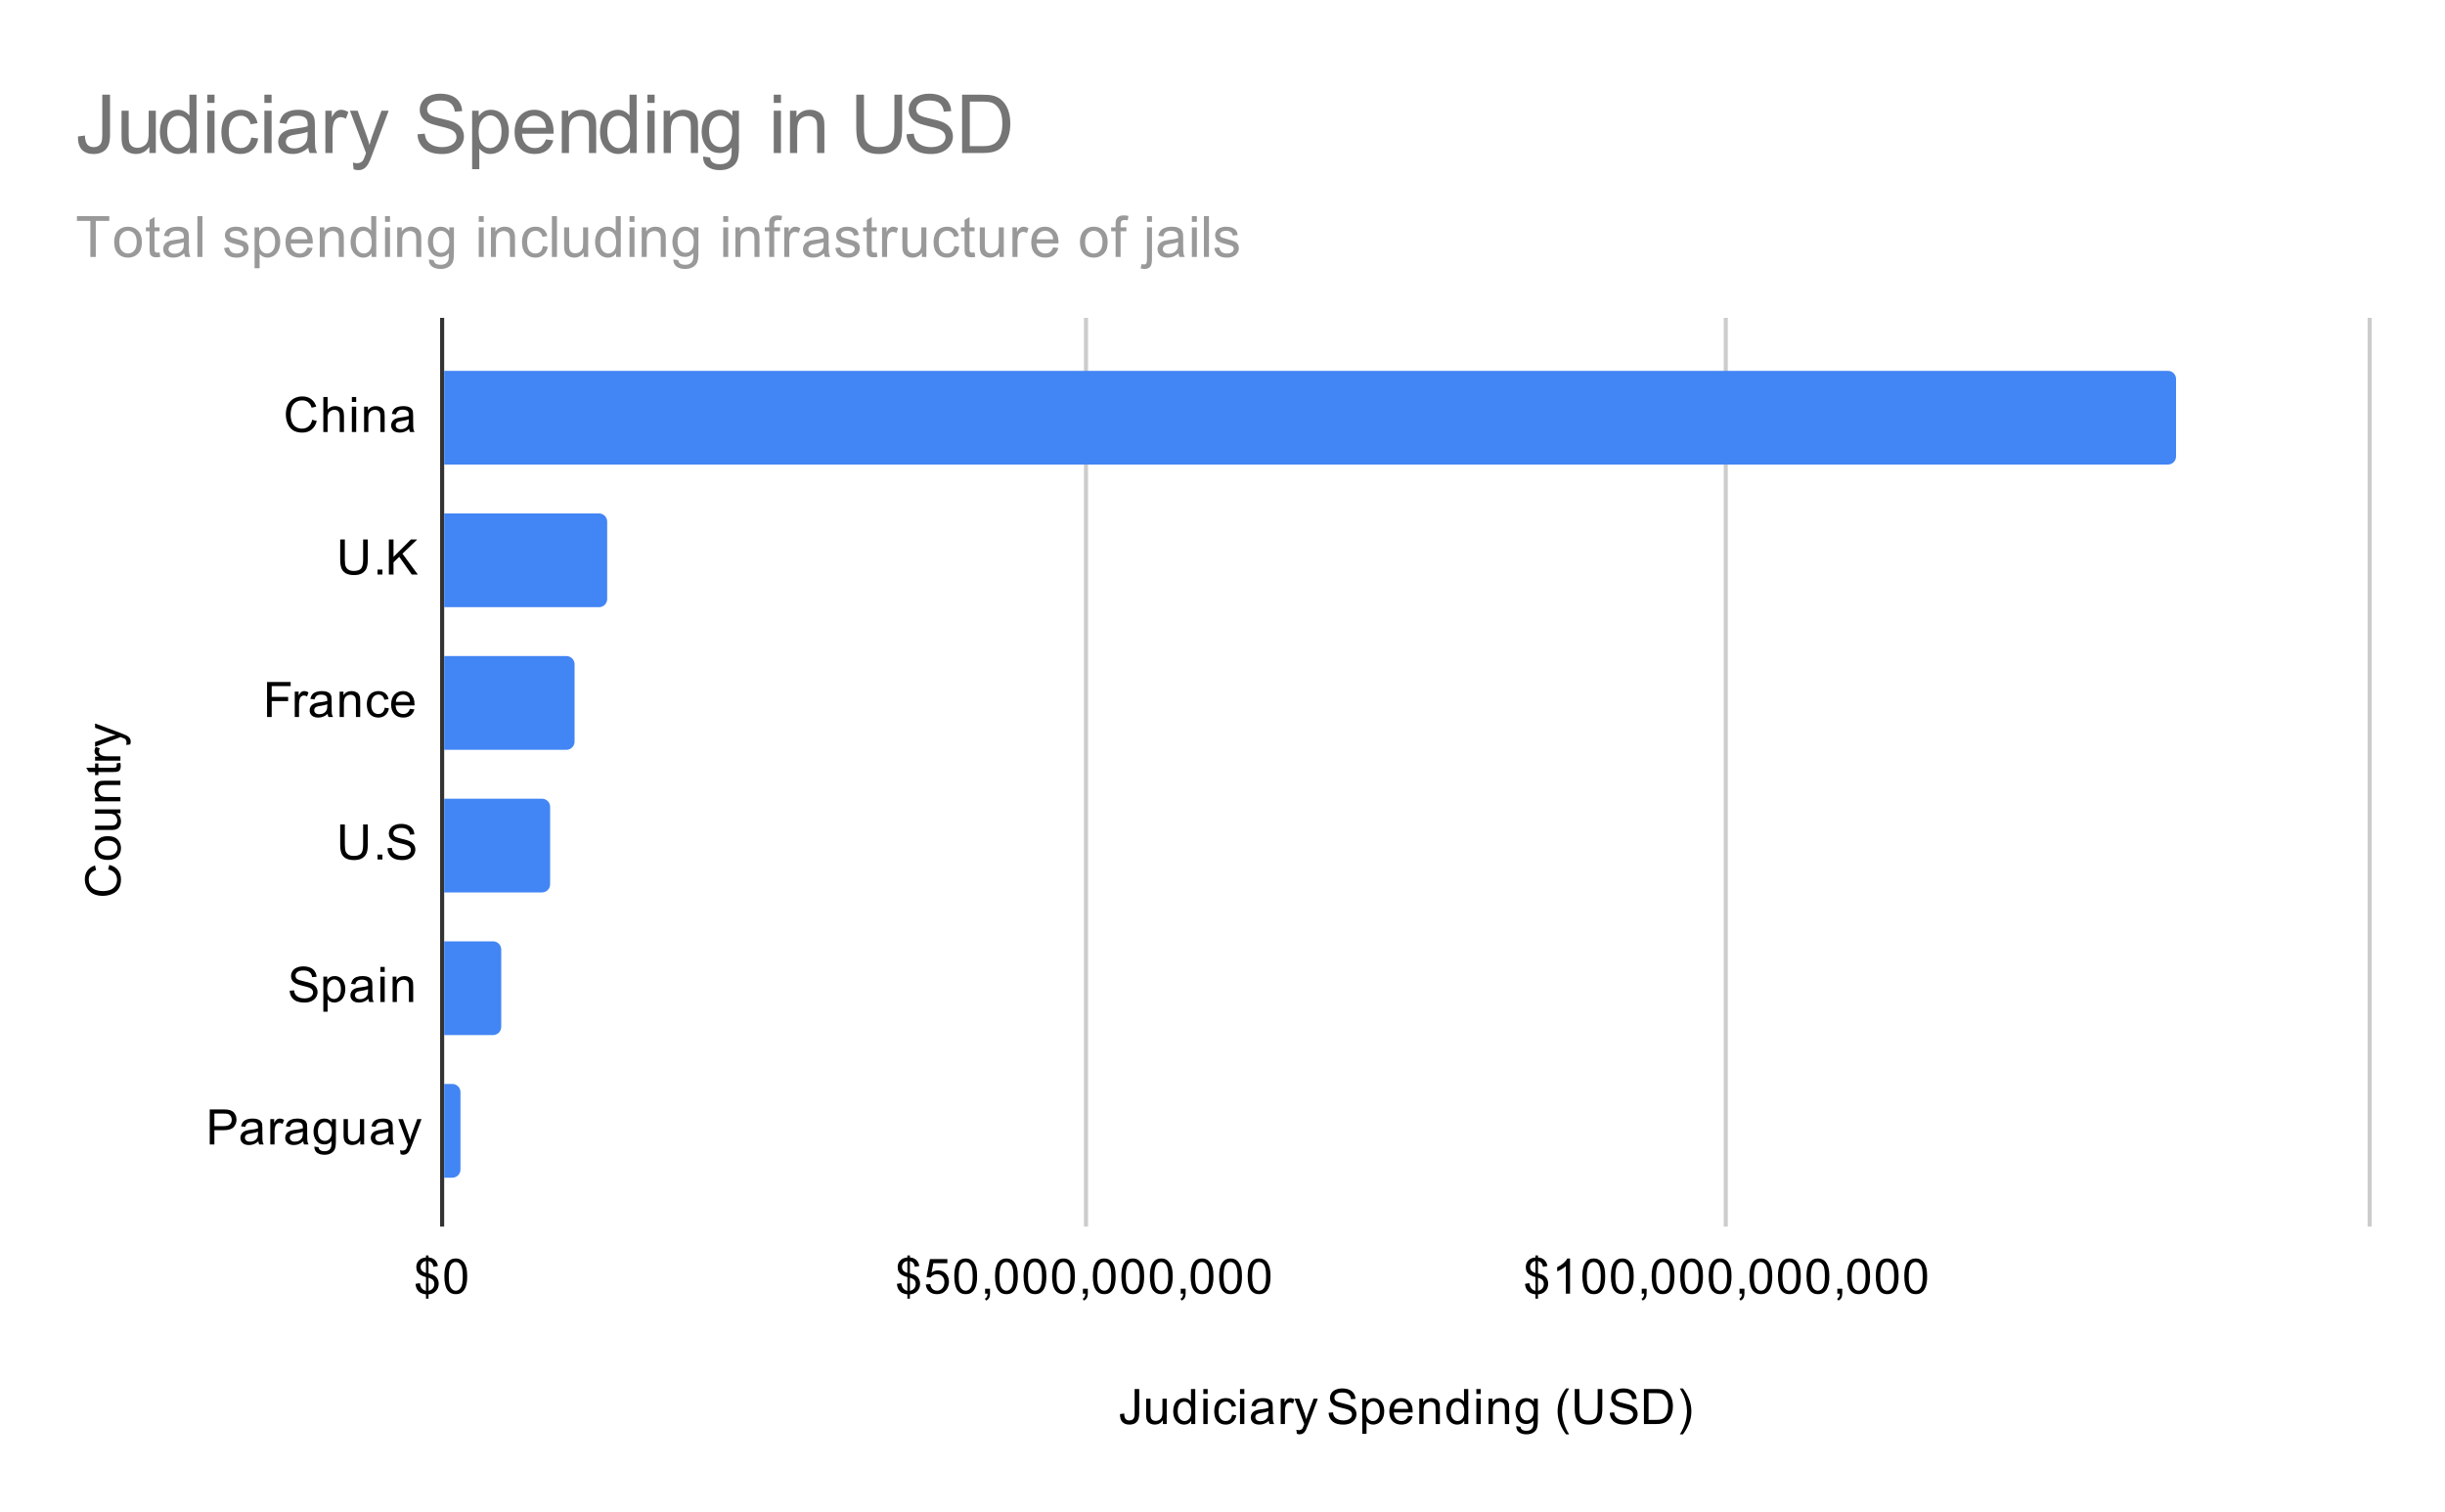 <svg version="1.1" viewBox="0.0 0.0 600.0 371.0" fill="none" stroke="none" stroke-linecap="square" stroke-miterlimit="10" width="600" height="371" xmlns:xlink="http://www.w3.org/1999/xlink" xmlns="http://www.w3.org/2000/svg"><path fill="#ffffff" d="M0 0L600.0 0L600.0 371.0L0 371.0L0 0Z" fill-rule="nonzero"/><path stroke="#333333" stroke-width="1.0" stroke-linecap="butt" d="M108.5 78.5L108.5 300.5" fill-rule="nonzero"/><path stroke="#cccccc" stroke-width="1.0" stroke-linecap="butt" d="M266.5 78.5L266.5 300.5" fill-rule="nonzero"/><path stroke="#cccccc" stroke-width="1.0" stroke-linecap="butt" d="M423.5 78.5L423.5 300.5" fill-rule="nonzero"/><path stroke="#cccccc" stroke-width="1.0" stroke-linecap="butt" d="M581.5 78.5L581.5 300.5" fill-rule="nonzero"/><clipPath id="id_0"><path d="M108.55 78.417L581.45 78.417L581.45 300.45L108.55 300.45L108.55 78.417Z" clip-rule="nonzero"/></clipPath><path stroke="#000000" stroke-width="2.0" stroke-linecap="butt" stroke-opacity="0.0" clip-path="url(#id_0)" d="M109.0 114.0L109.0 91.0L532.0 91.0C533.105 91.0 534.0 91.895 534.0 93.0L534.0 112.0C534.0 113.105 533.105 114.0 532.0 114.0Z" fill-rule="nonzero"/><path fill="#4285f4" clip-path="url(#id_0)" d="M109.0 114.0L109.0 91.0L532.0 91.0C533.105 91.0 534.0 91.895 534.0 93.0L534.0 112.0C534.0 113.105 533.105 114.0 532.0 114.0Z" fill-rule="nonzero"/><path stroke="#000000" stroke-width="2.0" stroke-linecap="butt" stroke-opacity="0.0" clip-path="url(#id_0)" d="M109.0 149.0L109.0 126.0L147.0 126.0C148.105 126.0 149.0 126.895 149.0 128.0L149.0 147.0C149.0 148.105 148.105 149.0 147.0 149.0Z" fill-rule="nonzero"/><path fill="#4285f4" clip-path="url(#id_0)" d="M109.0 149.0L109.0 126.0L147.0 126.0C148.105 126.0 149.0 126.895 149.0 128.0L149.0 147.0C149.0 148.105 148.105 149.0 147.0 149.0Z" fill-rule="nonzero"/><path stroke="#000000" stroke-width="2.0" stroke-linecap="butt" stroke-opacity="0.0" clip-path="url(#id_0)" d="M109.0 184.0L109.0 161.0L139.0 161.0C140.105 161.0 141.0 161.895 141.0 163.0L141.0 182.0C141.0 183.105 140.105 184.0 139.0 184.0Z" fill-rule="nonzero"/><path fill="#4285f4" clip-path="url(#id_0)" d="M109.0 184.0L109.0 161.0L139.0 161.0C140.105 161.0 141.0 161.895 141.0 163.0L141.0 182.0C141.0 183.105 140.105 184.0 139.0 184.0Z" fill-rule="nonzero"/><path stroke="#000000" stroke-width="2.0" stroke-linecap="butt" stroke-opacity="0.0" clip-path="url(#id_0)" d="M109.0 219.0L109.0 196.0L133.0 196.0C134.105 196.0 135.0 196.895 135.0 198.0L135.0 217.0C135.0 218.105 134.105 219.0 133.0 219.0Z" fill-rule="nonzero"/><path fill="#4285f4" clip-path="url(#id_0)" d="M109.0 219.0L109.0 196.0L133.0 196.0C134.105 196.0 135.0 196.895 135.0 198.0L135.0 217.0C135.0 218.105 134.105 219.0 133.0 219.0Z" fill-rule="nonzero"/><path stroke="#000000" stroke-width="2.0" stroke-linecap="butt" stroke-opacity="0.0" clip-path="url(#id_0)" d="M109.0 254.0L109.0 231.0L121.0 231.0C122.105 231.0 123.0 231.895 123.0 233.0L123.0 252.0C123.0 253.105 122.105 254.0 121.0 254.0Z" fill-rule="nonzero"/><path fill="#4285f4" clip-path="url(#id_0)" d="M109.0 254.0L109.0 231.0L121.0 231.0C122.105 231.0 123.0 231.895 123.0 233.0L123.0 252.0C123.0 253.105 122.105 254.0 121.0 254.0Z" fill-rule="nonzero"/><path stroke="#000000" stroke-width="2.0" stroke-linecap="butt" stroke-opacity="0.0" clip-path="url(#id_0)" d="M109.0 289.0L109.0 266.0L111.0 266.0C112.105 266.0 113.0 266.895 113.0 268.0L113.0 287.0C113.0 288.105 112.105 289.0 111.0 289.0Z" fill-rule="nonzero"/><path fill="#4285f4" clip-path="url(#id_0)" d="M109.0 289.0L109.0 266.0L111.0 266.0C112.105 266.0 113.0 266.895 113.0 268.0L113.0 287.0C113.0 288.105 112.105 289.0 111.0 289.0Z" fill-rule="nonzero"/><path fill="#000000" d="M274.844 347.012L275.875 346.872Q275.906 347.856 276.234 348.216Q276.562 348.575 277.156 348.575Q277.578 348.575 277.891 348.387Q278.203 348.184 278.312 347.856Q278.438 347.512 278.438 346.778L278.438 340.856L279.562 340.856L279.562 346.716Q279.562 347.794 279.297 348.387Q279.047 348.981 278.484 349.294Q277.922 349.591 277.156 349.591Q276.031 349.591 275.422 348.95Q274.828 348.294 274.844 347.012ZM285.375 349.45L285.375 348.528Q284.641 349.591 283.391 349.591Q282.844 349.591 282.359 349.387Q281.891 349.169 281.656 348.856Q281.422 348.528 281.328 348.059Q281.266 347.762 281.266 347.075L281.266 343.231L282.328 343.231L282.328 346.684Q282.328 347.497 282.391 347.794Q282.484 348.2 282.797 348.45Q283.125 348.684 283.609 348.684Q284.078 348.684 284.484 348.45Q284.906 348.2 285.078 347.778Q285.266 347.356 285.266 346.559L285.266 343.231L286.312 343.231L286.312 349.45L285.375 349.45ZM292.328 349.45L292.328 348.669Q291.734 349.591 290.594 349.591Q289.844 349.591 289.219 349.184Q288.594 348.762 288.25 348.028Q287.906 347.294 287.906 346.341Q287.906 345.419 288.219 344.653Q288.531 343.887 289.156 343.497Q289.781 343.091 290.547 343.091Q291.109 343.091 291.547 343.325Q291.984 343.559 292.266 343.934L292.266 340.856L293.312 340.856L293.312 349.45L292.328 349.45ZM289.0 346.341Q289.0 347.544 289.5 348.137Q290.0 348.716 290.688 348.716Q291.375 348.716 291.859 348.153Q292.344 347.591 292.344 346.434Q292.344 345.153 291.844 344.559Q291.359 343.966 290.641 343.966Q289.938 343.966 289.469 344.544Q289.0 345.106 289.0 346.341ZM295.297 342.075L295.297 340.856L296.359 340.856L296.359 342.075L295.297 342.075ZM295.297 349.45L295.297 343.231L296.359 343.231L296.359 349.45L295.297 349.45ZM302.359 347.169L303.391 347.309Q303.219 348.372 302.516 348.981Q301.812 349.591 300.797 349.591Q299.516 349.591 298.734 348.762Q297.969 347.919 297.969 346.356Q297.969 345.356 298.297 344.606Q298.641 343.841 299.312 343.466Q300.0 343.091 300.812 343.091Q301.812 343.091 302.453 343.606Q303.109 344.106 303.297 345.059L302.266 345.216Q302.125 344.591 301.75 344.278Q301.375 343.95 300.844 343.95Q300.047 343.95 299.547 344.528Q299.047 345.091 299.047 346.325Q299.047 347.591 299.531 348.153Q300.016 348.716 300.781 348.716Q301.406 348.716 301.812 348.341Q302.234 347.966 302.359 347.169ZM304.297 342.075L304.297 340.856L305.359 340.856L305.359 342.075L304.297 342.075ZM304.297 349.45L304.297 343.231L305.359 343.231L305.359 349.45L304.297 349.45ZM311.359 348.684Q310.766 349.184 310.219 349.387Q309.688 349.591 309.062 349.591Q308.031 349.591 307.484 349.091Q306.938 348.591 306.938 347.809Q306.938 347.356 307.141 346.981Q307.344 346.591 307.688 346.372Q308.031 346.137 308.453 346.028Q308.75 345.934 309.391 345.856Q310.656 345.716 311.266 345.497Q311.266 345.278 311.266 345.231Q311.266 344.575 310.969 344.309Q310.562 343.966 309.766 343.966Q309.031 343.966 308.672 344.231Q308.312 344.481 308.141 345.137L307.109 344.997Q307.25 344.341 307.578 343.934Q307.906 343.528 308.516 343.309Q309.125 343.091 309.922 343.091Q310.719 343.091 311.219 343.278Q311.719 343.466 311.953 343.747Q312.188 344.028 312.281 344.466Q312.328 344.731 312.328 345.434L312.328 346.841Q312.328 348.309 312.391 348.7Q312.469 349.091 312.672 349.45L311.562 349.45Q311.406 349.122 311.359 348.684ZM311.266 346.325Q310.688 346.559 309.547 346.731Q308.891 346.825 308.625 346.95Q308.359 347.059 308.203 347.278Q308.062 347.497 308.062 347.778Q308.062 348.2 308.375 348.481Q308.703 348.762 309.312 348.762Q309.922 348.762 310.391 348.497Q310.875 348.231 311.094 347.762Q311.266 347.403 311.266 346.716L311.266 346.325ZM314.281 349.45L314.281 343.231L315.234 343.231L315.234 344.169Q315.594 343.512 315.891 343.309Q316.203 343.091 316.578 343.091Q317.109 343.091 317.656 343.419L317.297 344.403Q316.906 344.169 316.531 344.169Q316.172 344.169 315.891 344.387Q315.625 344.591 315.516 344.966Q315.328 345.528 315.328 346.184L315.328 349.45L314.281 349.45ZM318.25 351.841L318.125 350.856Q318.469 350.95 318.734 350.95Q319.078 350.95 319.281 350.825Q319.5 350.716 319.641 350.512Q319.734 350.341 319.969 349.716Q319.984 349.637 320.062 349.466L317.688 343.231L318.828 343.231L320.125 346.825Q320.375 347.512 320.578 348.278Q320.766 347.544 321.016 346.856L322.344 343.231L323.391 343.231L321.031 349.559Q320.641 350.575 320.438 350.966Q320.156 351.497 319.781 351.731Q319.422 351.981 318.922 351.981Q318.625 351.981 318.25 351.841ZM326.047 346.684L327.109 346.591Q327.188 347.247 327.469 347.653Q327.75 348.059 328.328 348.325Q328.922 348.575 329.656 348.575Q330.297 348.575 330.797 348.387Q331.297 348.184 331.531 347.856Q331.781 347.512 331.781 347.122Q331.781 346.716 331.547 346.419Q331.312 346.106 330.781 345.903Q330.422 345.762 329.234 345.481Q328.062 345.2 327.594 344.95Q326.969 344.622 326.672 344.153Q326.375 343.669 326.375 343.075Q326.375 342.434 326.734 341.872Q327.109 341.294 327.812 341.012Q328.531 340.716 329.391 340.716Q330.344 340.716 331.078 341.028Q331.812 341.325 332.203 341.934Q332.594 342.528 332.625 343.278L331.531 343.356Q331.438 342.544 330.922 342.137Q330.422 341.716 329.438 341.716Q328.406 341.716 327.938 342.091Q327.469 342.466 327.469 342.997Q327.469 343.466 327.797 343.762Q328.125 344.059 329.5 344.372Q330.891 344.684 331.406 344.919Q332.156 345.278 332.516 345.809Q332.875 346.325 332.875 347.028Q332.875 347.716 332.484 348.325Q332.094 348.919 331.359 349.262Q330.625 349.591 329.703 349.591Q328.531 349.591 327.734 349.262Q326.953 348.919 326.5 348.231Q326.062 347.544 326.047 346.684ZM334.297 351.841L334.297 343.231L335.25 343.231L335.25 344.028Q335.594 343.559 336.016 343.325Q336.453 343.091 337.062 343.091Q337.859 343.091 338.469 343.497Q339.078 343.903 339.375 344.653Q339.688 345.403 339.688 346.294Q339.688 347.247 339.344 348.012Q339.016 348.778 338.359 349.184Q337.703 349.591 336.984 349.591Q336.453 349.591 336.031 349.372Q335.609 349.137 335.344 348.809L335.344 351.841L334.297 351.841ZM335.25 346.372Q335.25 347.575 335.734 348.153Q336.219 348.716 336.906 348.716Q337.609 348.716 338.109 348.122Q338.609 347.528 338.609 346.278Q338.609 345.091 338.125 344.512Q337.641 343.919 336.953 343.919Q336.281 343.919 335.766 344.544Q335.25 345.169 335.25 346.372ZM345.547 347.45L346.641 347.575Q346.391 348.528 345.688 349.059Q344.984 349.591 343.906 349.591Q342.547 349.591 341.734 348.747Q340.938 347.903 340.938 346.387Q340.938 344.825 341.75 343.966Q342.562 343.091 343.844 343.091Q345.094 343.091 345.875 343.934Q346.672 344.778 346.672 346.325Q346.672 346.419 346.672 346.606L342.031 346.606Q342.094 347.637 342.609 348.184Q343.125 348.716 343.906 348.716Q344.484 348.716 344.891 348.419Q345.312 348.106 345.547 347.45ZM342.094 345.747L345.562 345.747Q345.5 344.95 345.172 344.559Q344.656 343.95 343.859 343.95Q343.125 343.95 342.625 344.434Q342.141 344.919 342.094 345.747ZM348.297 349.45L348.297 343.231L349.234 343.231L349.234 344.106Q349.922 343.091 351.219 343.091Q351.781 343.091 352.25 343.294Q352.734 343.497 352.969 343.825Q353.203 344.153 353.297 344.591Q353.344 344.887 353.344 345.622L353.344 349.45L352.297 349.45L352.297 345.669Q352.297 345.012 352.172 344.7Q352.047 344.387 351.734 344.2Q351.422 343.997 351.0 343.997Q350.328 343.997 349.828 344.434Q349.344 344.856 349.344 346.044L349.344 349.45L348.297 349.45ZM359.328 349.45L359.328 348.669Q358.734 349.591 357.594 349.591Q356.844 349.591 356.219 349.184Q355.594 348.762 355.25 348.028Q354.906 347.294 354.906 346.341Q354.906 345.419 355.219 344.653Q355.531 343.887 356.156 343.497Q356.781 343.091 357.547 343.091Q358.109 343.091 358.547 343.325Q358.984 343.559 359.266 343.934L359.266 340.856L360.312 340.856L360.312 349.45L359.328 349.45ZM356.0 346.341Q356.0 347.544 356.5 348.137Q357.0 348.716 357.688 348.716Q358.375 348.716 358.859 348.153Q359.344 347.591 359.344 346.434Q359.344 345.153 358.844 344.559Q358.359 343.966 357.641 343.966Q356.938 343.966 356.469 344.544Q356.0 345.106 356.0 346.341ZM362.297 342.075L362.297 340.856L363.359 340.856L363.359 342.075L362.297 342.075ZM362.297 349.45L362.297 343.231L363.359 343.231L363.359 349.45L362.297 349.45ZM365.297 349.45L365.297 343.231L366.234 343.231L366.234 344.106Q366.922 343.091 368.219 343.091Q368.781 343.091 369.25 343.294Q369.734 343.497 369.969 343.825Q370.203 344.153 370.297 344.591Q370.344 344.887 370.344 345.622L370.344 349.45L369.297 349.45L369.297 345.669Q369.297 345.012 369.172 344.7Q369.047 344.387 368.734 344.2Q368.422 343.997 368.0 343.997Q367.328 343.997 366.828 344.434Q366.344 344.856 366.344 346.044L366.344 349.45L365.297 349.45ZM372.094 349.966L373.125 350.122Q373.188 350.591 373.484 350.809Q373.875 351.106 374.547 351.106Q375.281 351.106 375.672 350.809Q376.078 350.512 376.219 349.997Q376.312 349.669 376.297 348.637Q375.609 349.45 374.578 349.45Q373.297 349.45 372.594 348.528Q371.891 347.591 371.891 346.309Q371.891 345.419 372.203 344.669Q372.531 343.903 373.141 343.497Q373.75 343.091 374.578 343.091Q375.688 343.091 376.406 343.981L376.406 343.231L377.375 343.231L377.375 348.606Q377.375 350.059 377.078 350.669Q376.781 351.278 376.141 351.622Q375.5 351.981 374.562 351.981Q373.453 351.981 372.766 351.481Q372.078 350.981 372.094 349.966ZM372.969 346.231Q372.969 347.45 373.453 348.012Q373.938 348.575 374.672 348.575Q375.406 348.575 375.891 348.012Q376.391 347.45 376.391 346.262Q376.391 345.122 375.875 344.544Q375.375 343.966 374.656 343.966Q373.953 343.966 373.453 344.544Q372.969 345.106 372.969 346.231ZM384.312 351.981Q383.438 350.872 382.828 349.403Q382.234 347.919 382.234 346.341Q382.234 344.95 382.672 343.669Q383.203 342.184 384.312 340.716L385.062 340.716Q384.359 341.934 384.125 342.45Q383.766 343.262 383.562 344.137Q383.312 345.231 383.312 346.341Q383.312 349.169 385.062 351.981L384.312 351.981ZM392.062 340.856L393.203 340.856L393.203 345.825Q393.203 347.122 392.906 347.887Q392.609 348.637 391.844 349.122Q391.078 349.591 389.844 349.591Q388.641 349.591 387.859 349.184Q387.094 348.762 386.766 347.981Q386.438 347.184 386.438 345.825L386.438 340.856L387.578 340.856L387.578 345.809Q387.578 346.934 387.781 347.466Q388.0 347.997 388.5 348.294Q389.016 348.575 389.75 348.575Q391.0 348.575 391.531 348.012Q392.062 347.434 392.062 345.809L392.062 340.856ZM395.047 346.684L396.109 346.591Q396.188 347.247 396.469 347.653Q396.75 348.059 397.328 348.325Q397.922 348.575 398.656 348.575Q399.297 348.575 399.797 348.387Q400.297 348.184 400.531 347.856Q400.781 347.512 400.781 347.122Q400.781 346.716 400.547 346.419Q400.312 346.106 399.781 345.903Q399.422 345.762 398.234 345.481Q397.062 345.2 396.594 344.95Q395.969 344.622 395.672 344.153Q395.375 343.669 395.375 343.075Q395.375 342.434 395.734 341.872Q396.109 341.294 396.812 341.012Q397.531 340.716 398.391 340.716Q399.344 340.716 400.078 341.028Q400.812 341.325 401.203 341.934Q401.594 342.528 401.625 343.278L400.531 343.356Q400.438 342.544 399.922 342.137Q399.422 341.716 398.438 341.716Q397.406 341.716 396.938 342.091Q396.469 342.466 396.469 342.997Q396.469 343.466 396.797 343.762Q397.125 344.059 398.5 344.372Q399.891 344.684 400.406 344.919Q401.156 345.278 401.516 345.809Q401.875 346.325 401.875 347.028Q401.875 347.716 401.484 348.325Q401.094 348.919 400.359 349.262Q399.625 349.591 398.703 349.591Q397.531 349.591 396.734 349.262Q395.953 348.919 395.5 348.231Q395.062 347.544 395.047 346.684ZM403.422 349.45L403.422 340.856L406.391 340.856Q407.391 340.856 407.922 340.981Q408.656 341.153 409.172 341.591Q409.859 342.169 410.188 343.075Q410.531 343.966 410.531 345.106Q410.531 346.091 410.297 346.841Q410.078 347.591 409.719 348.091Q409.359 348.591 408.922 348.872Q408.5 349.153 407.906 349.309Q407.312 349.45 406.531 349.45L403.422 349.45ZM404.562 348.434L406.391 348.434Q407.25 348.434 407.734 348.278Q408.219 348.122 408.5 347.825Q408.906 347.434 409.125 346.747Q409.359 346.059 409.359 345.091Q409.359 343.747 408.906 343.028Q408.469 342.294 407.844 342.044Q407.375 341.872 406.375 341.872L404.562 341.872L404.562 348.434ZM412.984 351.981L412.234 351.981Q413.984 349.169 413.984 346.341Q413.984 345.247 413.734 344.153Q413.531 343.278 413.172 342.466Q412.938 341.95 412.234 340.716L412.984 340.716Q414.078 342.184 414.609 343.669Q415.062 344.95 415.062 346.341Q415.062 347.919 414.453 349.403Q413.844 350.872 412.984 351.981Z" fill-rule="nonzero"/><path fill="#000000" d="M26.534 213.371L26.831 212.246Q28.222 212.605 28.956 213.527Q29.691 214.449 29.691 215.793Q29.691 217.183 29.128 218.058Q28.566 218.933 27.503 219.386Q26.425 219.84 25.191 219.84Q23.847 219.84 22.847 219.324Q21.847 218.808 21.331 217.871Q20.816 216.918 20.816 215.777Q20.816 214.496 21.472 213.621Q22.128 212.73 23.316 212.386L23.581 213.511Q22.644 213.808 22.222 214.386Q21.784 214.949 21.784 215.808Q21.784 216.793 22.269 217.465Q22.738 218.121 23.534 218.402Q24.331 218.668 25.191 218.668Q26.284 218.668 27.097 218.355Q27.909 218.027 28.316 217.355Q28.722 216.683 28.722 215.886Q28.722 214.933 28.175 214.277Q27.628 213.605 26.534 213.371ZM26.441 211.027Q24.706 211.027 23.878 210.074Q23.191 209.277 23.191 208.121Q23.191 206.84 24.034 206.027Q24.863 205.199 26.347 205.199Q27.55 205.199 28.238 205.558Q28.925 205.918 29.316 206.621Q29.691 207.308 29.691 208.121Q29.691 209.418 28.863 210.23Q28.019 211.027 26.441 211.027ZM26.441 209.949Q27.628 209.949 28.222 209.433Q28.816 208.902 28.816 208.121Q28.816 207.324 28.222 206.808Q27.628 206.293 26.409 206.293Q25.253 206.293 24.659 206.824Q24.066 207.34 24.066 208.121Q24.066 208.902 24.659 209.433Q25.238 209.949 26.441 209.949ZM29.55 199.558L28.628 199.558Q29.691 200.293 29.691 201.543Q29.691 202.09 29.488 202.574Q29.269 203.043 28.956 203.277Q28.628 203.511 28.159 203.605Q27.863 203.668 27.175 203.668L23.331 203.668L23.331 202.605L26.784 202.605Q27.597 202.605 27.894 202.543Q28.3 202.449 28.55 202.136Q28.784 201.808 28.784 201.324Q28.784 200.855 28.55 200.449Q28.3 200.027 27.878 199.855Q27.456 199.668 26.659 199.668L23.331 199.668L23.331 198.621L29.55 198.621L29.55 199.558ZM29.55 196.636L23.331 196.636L23.331 195.699L24.206 195.699Q23.191 195.011 23.191 193.715Q23.191 193.152 23.394 192.683Q23.597 192.199 23.925 191.965Q24.253 191.73 24.691 191.636Q24.988 191.59 25.722 191.59L29.55 191.59L29.55 192.636L25.769 192.636Q25.113 192.636 24.8 192.761Q24.488 192.886 24.3 193.199Q24.097 193.511 24.097 193.933Q24.097 194.605 24.534 195.105Q24.956 195.59 26.144 195.59L29.55 195.59L29.55 196.636ZM28.613 187.34L29.534 187.183Q29.628 187.636 29.628 187.98Q29.628 188.558 29.456 188.871Q29.269 189.183 28.972 189.324Q28.675 189.449 27.722 189.449L24.144 189.449L24.144 190.215L23.331 190.215L23.331 189.449L21.784 189.449L21.159 188.402L23.331 188.402L23.331 187.34L24.144 187.34L24.144 188.402L27.784 188.402Q28.238 188.402 28.363 188.355Q28.488 188.293 28.566 188.168Q28.644 188.043 28.644 187.808Q28.644 187.621 28.613 187.34ZM29.55 186.652L23.331 186.652L23.331 185.699L24.269 185.699Q23.613 185.34 23.409 185.043Q23.191 184.73 23.191 184.355Q23.191 183.824 23.519 183.277L24.503 183.636Q24.269 184.027 24.269 184.402Q24.269 184.761 24.488 185.043Q24.691 185.308 25.066 185.418Q25.628 185.605 26.284 185.605L29.55 185.605L29.55 186.652ZM31.941 182.683L30.956 182.808Q31.05 182.465 31.05 182.199Q31.05 181.855 30.925 181.652Q30.816 181.433 30.613 181.293Q30.441 181.199 29.816 180.965Q29.738 180.949 29.566 180.871L23.331 183.246L23.331 182.105L26.925 180.808Q27.613 180.558 28.378 180.355Q27.644 180.168 26.956 179.918L23.331 178.59L23.331 177.543L29.659 179.902Q30.675 180.293 31.066 180.496Q31.597 180.777 31.831 181.152Q32.081 181.511 32.081 182.011Q32.081 182.308 31.941 182.683Z" fill-rule="nonzero"/><path fill="#000000" d="M76.612 103.003L77.737 103.3Q77.378 104.691 76.456 105.425Q75.534 106.159 74.191 106.159Q72.8 106.159 71.925 105.597Q71.05 105.034 70.597 103.972Q70.144 102.894 70.144 101.659Q70.144 100.316 70.659 99.316Q71.175 98.316 72.112 97.8Q73.066 97.284 74.206 97.284Q75.487 97.284 76.362 97.941Q77.253 98.597 77.597 99.784L76.472 100.05Q76.175 99.112 75.597 98.691Q75.034 98.253 74.175 98.253Q73.191 98.253 72.519 98.737Q71.862 99.206 71.581 100.003Q71.316 100.8 71.316 101.659Q71.316 102.753 71.628 103.566Q71.956 104.378 72.628 104.784Q73.3 105.191 74.097 105.191Q75.05 105.191 75.706 104.644Q76.378 104.097 76.612 103.003ZM79.347 106.019L79.347 97.425L80.394 97.425L80.394 100.503Q81.128 99.659 82.253 99.659Q82.956 99.659 83.456 99.941Q83.972 100.206 84.191 100.691Q84.409 101.159 84.409 102.081L84.409 106.019L83.362 106.019L83.362 102.081Q83.362 101.284 83.019 100.925Q82.675 100.566 82.05 100.566Q81.581 100.566 81.159 100.816Q80.753 101.05 80.566 101.472Q80.394 101.878 80.394 102.612L80.394 106.019L79.347 106.019ZM86.347 98.644L86.347 97.425L87.409 97.425L87.409 98.644L86.347 98.644ZM86.347 106.019L86.347 99.8L87.409 99.8L87.409 106.019L86.347 106.019ZM89.347 106.019L89.347 99.8L90.284 99.8L90.284 100.675Q90.972 99.659 92.269 99.659Q92.831 99.659 93.3 99.862Q93.784 100.066 94.019 100.394Q94.253 100.722 94.347 101.159Q94.394 101.456 94.394 102.191L94.394 106.019L93.347 106.019L93.347 102.237Q93.347 101.581 93.222 101.269Q93.097 100.956 92.784 100.769Q92.472 100.566 92.05 100.566Q91.378 100.566 90.878 101.003Q90.394 101.425 90.394 102.612L90.394 106.019L89.347 106.019ZM100.409 105.253Q99.816 105.753 99.269 105.956Q98.737 106.159 98.112 106.159Q97.081 106.159 96.534 105.659Q95.987 105.159 95.987 104.378Q95.987 103.925 96.191 103.55Q96.394 103.159 96.737 102.941Q97.081 102.706 97.503 102.597Q97.8 102.503 98.441 102.425Q99.706 102.284 100.316 102.066Q100.316 101.847 100.316 101.8Q100.316 101.144 100.019 100.878Q99.612 100.534 98.816 100.534Q98.081 100.534 97.722 100.8Q97.362 101.05 97.191 101.706L96.159 101.566Q96.3 100.909 96.628 100.503Q96.956 100.097 97.566 99.878Q98.175 99.659 98.972 99.659Q99.769 99.659 100.269 99.847Q100.769 100.034 101.003 100.316Q101.237 100.597 101.331 101.034Q101.378 101.3 101.378 102.003L101.378 103.409Q101.378 104.878 101.441 105.269Q101.519 105.659 101.722 106.019L100.612 106.019Q100.456 105.691 100.409 105.253ZM100.316 102.894Q99.737 103.128 98.597 103.3Q97.941 103.394 97.675 103.519Q97.409 103.628 97.253 103.847Q97.112 104.066 97.112 104.347Q97.112 104.769 97.425 105.05Q97.753 105.331 98.362 105.331Q98.972 105.331 99.441 105.066Q99.925 104.8 100.144 104.331Q100.316 103.972 100.316 103.284L100.316 102.894Z" fill-rule="nonzero"/><path fill="#000000" d="M89.112 132.391L90.253 132.391L90.253 137.36Q90.253 138.656 89.956 139.422Q89.659 140.172 88.894 140.656Q88.128 141.125 86.894 141.125Q85.691 141.125 84.909 140.719Q84.144 140.297 83.816 139.516Q83.487 138.719 83.487 137.36L83.487 132.391L84.628 132.391L84.628 137.344Q84.628 138.469 84.831 139Q85.05 139.531 85.55 139.828Q86.066 140.11 86.8 140.11Q88.05 140.11 88.581 139.547Q89.112 138.969 89.112 137.344L89.112 132.391ZM92.644 140.985L92.644 139.781L93.847 139.781L93.847 140.985L92.644 140.985ZM95.425 140.985L95.425 132.391L96.566 132.391L96.566 136.656L100.831 132.391L102.378 132.391L98.769 135.875L102.534 140.985L101.034 140.985L97.972 136.641L96.566 138L96.566 140.985L95.425 140.985Z" fill-rule="nonzero"/><path fill="#000000" d="M65.534 175.95L65.534 167.357L71.331 167.357L71.331 168.372L66.675 168.372L66.675 171.029L70.706 171.029L70.706 172.044L66.675 172.044L66.675 175.95L65.534 175.95ZM72.331 175.95L72.331 169.732L73.284 169.732L73.284 170.669Q73.644 170.013 73.941 169.81Q74.253 169.591 74.628 169.591Q75.159 169.591 75.706 169.919L75.347 170.904Q74.956 170.669 74.581 170.669Q74.222 170.669 73.941 170.888Q73.675 171.091 73.566 171.466Q73.378 172.029 73.378 172.685L73.378 175.95L72.331 175.95ZM80.409 175.185Q79.816 175.685 79.269 175.888Q78.737 176.091 78.112 176.091Q77.081 176.091 76.534 175.591Q75.987 175.091 75.987 174.31Q75.987 173.857 76.191 173.482Q76.394 173.091 76.737 172.872Q77.081 172.638 77.503 172.529Q77.8 172.435 78.441 172.357Q79.706 172.216 80.316 171.997Q80.316 171.779 80.316 171.732Q80.316 171.075 80.019 170.81Q79.612 170.466 78.816 170.466Q78.081 170.466 77.722 170.732Q77.362 170.982 77.191 171.638L76.159 171.497Q76.3 170.841 76.628 170.435Q76.956 170.029 77.566 169.81Q78.175 169.591 78.972 169.591Q79.769 169.591 80.269 169.779Q80.769 169.966 81.003 170.247Q81.237 170.529 81.331 170.966Q81.378 171.232 81.378 171.935L81.378 173.341Q81.378 174.81 81.441 175.2Q81.519 175.591 81.722 175.95L80.612 175.95Q80.456 175.622 80.409 175.185ZM80.316 172.825Q79.737 173.06 78.597 173.232Q77.941 173.325 77.675 173.45Q77.409 173.56 77.253 173.779Q77.112 173.997 77.112 174.279Q77.112 174.7 77.425 174.982Q77.753 175.263 78.362 175.263Q78.972 175.263 79.441 174.997Q79.925 174.732 80.144 174.263Q80.316 173.904 80.316 173.216L80.316 172.825ZM83.347 175.95L83.347 169.732L84.284 169.732L84.284 170.607Q84.972 169.591 86.269 169.591Q86.831 169.591 87.3 169.794Q87.784 169.997 88.019 170.325Q88.253 170.654 88.347 171.091Q88.394 171.388 88.394 172.122L88.394 175.95L87.347 175.95L87.347 172.169Q87.347 171.513 87.222 171.2Q87.097 170.888 86.784 170.7Q86.472 170.497 86.05 170.497Q85.378 170.497 84.878 170.935Q84.394 171.357 84.394 172.544L84.394 175.95L83.347 175.95ZM94.409 173.669L95.441 173.81Q95.269 174.872 94.566 175.482Q93.862 176.091 92.847 176.091Q91.566 176.091 90.784 175.263Q90.019 174.419 90.019 172.857Q90.019 171.857 90.347 171.107Q90.691 170.341 91.362 169.966Q92.05 169.591 92.862 169.591Q93.862 169.591 94.503 170.107Q95.159 170.607 95.347 171.56L94.316 171.716Q94.175 171.091 93.8 170.779Q93.425 170.45 92.894 170.45Q92.097 170.45 91.597 171.029Q91.097 171.591 91.097 172.825Q91.097 174.091 91.581 174.654Q92.066 175.216 92.831 175.216Q93.456 175.216 93.862 174.841Q94.284 174.466 94.409 173.669ZM100.597 173.95L101.691 174.075Q101.441 175.029 100.737 175.56Q100.034 176.091 98.956 176.091Q97.597 176.091 96.784 175.247Q95.987 174.404 95.987 172.888Q95.987 171.325 96.8 170.466Q97.612 169.591 98.894 169.591Q100.144 169.591 100.925 170.435Q101.722 171.279 101.722 172.825Q101.722 172.919 101.722 173.107L97.081 173.107Q97.144 174.138 97.659 174.685Q98.175 175.216 98.956 175.216Q99.534 175.216 99.941 174.919Q100.362 174.607 100.597 173.95ZM97.144 172.247L100.612 172.247Q100.55 171.45 100.222 171.06Q99.706 170.45 98.909 170.45Q98.175 170.45 97.675 170.935Q97.191 171.419 97.144 172.247Z" fill-rule="nonzero"/><path fill="#000000" d="M89.112 202.323L90.253 202.323L90.253 207.291Q90.253 208.588 89.956 209.354Q89.659 210.104 88.894 210.588Q88.128 211.057 86.894 211.057Q85.691 211.057 84.909 210.651Q84.144 210.229 83.816 209.448Q83.487 208.651 83.487 207.291L83.487 202.323L84.628 202.323L84.628 207.276Q84.628 208.401 84.831 208.932Q85.05 209.463 85.55 209.76Q86.066 210.041 86.8 210.041Q88.05 210.041 88.581 209.479Q89.112 208.901 89.112 207.276L89.112 202.323ZM92.644 210.916L92.644 209.713L93.847 209.713L93.847 210.916L92.644 210.916ZM95.097 208.151L96.159 208.057Q96.237 208.713 96.519 209.119Q96.8 209.526 97.378 209.791Q97.972 210.041 98.706 210.041Q99.347 210.041 99.847 209.854Q100.347 209.651 100.581 209.323Q100.831 208.979 100.831 208.588Q100.831 208.182 100.597 207.885Q100.362 207.573 99.831 207.369Q99.472 207.229 98.284 206.948Q97.112 206.666 96.644 206.416Q96.019 206.088 95.722 205.619Q95.425 205.135 95.425 204.541Q95.425 203.901 95.784 203.338Q96.159 202.76 96.862 202.479Q97.581 202.182 98.441 202.182Q99.394 202.182 100.128 202.494Q100.862 202.791 101.253 203.401Q101.644 203.994 101.675 204.744L100.581 204.823Q100.487 204.01 99.972 203.604Q99.472 203.182 98.487 203.182Q97.456 203.182 96.987 203.557Q96.519 203.932 96.519 204.463Q96.519 204.932 96.847 205.229Q97.175 205.526 98.55 205.838Q99.941 206.151 100.456 206.385Q101.206 206.744 101.566 207.276Q101.925 207.791 101.925 208.494Q101.925 209.182 101.534 209.791Q101.144 210.385 100.409 210.729Q99.675 211.057 98.753 211.057Q97.581 211.057 96.784 210.729Q96.003 210.385 95.55 209.698Q95.112 209.01 95.097 208.151Z" fill-rule="nonzero"/><path fill="#000000" d="M71.097 243.117L72.159 243.023Q72.237 243.679 72.519 244.085Q72.8 244.492 73.378 244.757Q73.972 245.007 74.706 245.007Q75.347 245.007 75.847 244.82Q76.347 244.617 76.581 244.288Q76.831 243.945 76.831 243.554Q76.831 243.148 76.597 242.851Q76.362 242.538 75.831 242.335Q75.472 242.195 74.284 241.913Q73.112 241.632 72.644 241.382Q72.019 241.054 71.722 240.585Q71.425 240.101 71.425 239.507Q71.425 238.867 71.784 238.304Q72.159 237.726 72.862 237.445Q73.581 237.148 74.441 237.148Q75.394 237.148 76.128 237.46Q76.862 237.757 77.253 238.367Q77.644 238.96 77.675 239.71L76.581 239.788Q76.487 238.976 75.972 238.57Q75.472 238.148 74.487 238.148Q73.456 238.148 72.987 238.523Q72.519 238.898 72.519 239.429Q72.519 239.898 72.847 240.195Q73.175 240.492 74.55 240.804Q75.941 241.117 76.456 241.351Q77.206 241.71 77.566 242.242Q77.925 242.757 77.925 243.46Q77.925 244.148 77.534 244.757Q77.144 245.351 76.409 245.695Q75.675 246.023 74.753 246.023Q73.581 246.023 72.784 245.695Q72.003 245.351 71.55 244.663Q71.112 243.976 71.097 243.117ZM79.347 248.273L79.347 239.663L80.3 239.663L80.3 240.46Q80.644 239.992 81.066 239.757Q81.503 239.523 82.112 239.523Q82.909 239.523 83.519 239.929Q84.128 240.335 84.425 241.085Q84.737 241.835 84.737 242.726Q84.737 243.679 84.394 244.445Q84.066 245.21 83.409 245.617Q82.753 246.023 82.034 246.023Q81.503 246.023 81.081 245.804Q80.659 245.57 80.394 245.242L80.394 248.273L79.347 248.273ZM80.3 242.804Q80.3 244.007 80.784 244.585Q81.269 245.148 81.956 245.148Q82.659 245.148 83.159 244.554Q83.659 243.96 83.659 242.71Q83.659 241.523 83.175 240.945Q82.691 240.351 82.003 240.351Q81.331 240.351 80.816 240.976Q80.3 241.601 80.3 242.804ZM90.409 245.117Q89.816 245.617 89.269 245.82Q88.737 246.023 88.112 246.023Q87.081 246.023 86.534 245.523Q85.987 245.023 85.987 244.242Q85.987 243.788 86.191 243.413Q86.394 243.023 86.737 242.804Q87.081 242.57 87.503 242.46Q87.8 242.367 88.441 242.288Q89.706 242.148 90.316 241.929Q90.316 241.71 90.316 241.663Q90.316 241.007 90.019 240.742Q89.612 240.398 88.816 240.398Q88.081 240.398 87.722 240.663Q87.362 240.913 87.191 241.57L86.159 241.429Q86.3 240.773 86.628 240.367Q86.956 239.96 87.566 239.742Q88.175 239.523 88.972 239.523Q89.769 239.523 90.269 239.71Q90.769 239.898 91.003 240.179Q91.237 240.46 91.331 240.898Q91.378 241.163 91.378 241.867L91.378 243.273Q91.378 244.742 91.441 245.132Q91.519 245.523 91.722 245.882L90.612 245.882Q90.456 245.554 90.409 245.117ZM90.316 242.757Q89.737 242.992 88.597 243.163Q87.941 243.257 87.675 243.382Q87.409 243.492 87.253 243.71Q87.112 243.929 87.112 244.21Q87.112 244.632 87.425 244.913Q87.753 245.195 88.362 245.195Q88.972 245.195 89.441 244.929Q89.925 244.663 90.144 244.195Q90.316 243.835 90.316 243.148L90.316 242.757ZM93.347 238.507L93.347 237.288L94.409 237.288L94.409 238.507L93.347 238.507ZM93.347 245.882L93.347 239.663L94.409 239.663L94.409 245.882L93.347 245.882ZM96.347 245.882L96.347 239.663L97.284 239.663L97.284 240.538Q97.972 239.523 99.269 239.523Q99.831 239.523 100.3 239.726Q100.784 239.929 101.019 240.257Q101.253 240.585 101.347 241.023Q101.394 241.32 101.394 242.054L101.394 245.882L100.347 245.882L100.347 242.101Q100.347 241.445 100.222 241.132Q100.097 240.82 99.784 240.632Q99.472 240.429 99.05 240.429Q98.378 240.429 97.878 240.867Q97.394 241.288 97.394 242.476L97.394 245.882L96.347 245.882Z" fill-rule="nonzero"/><path fill="#000000" d="M51.472 280.848L51.472 272.254L54.722 272.254Q55.566 272.254 56.019 272.332Q56.659 272.442 57.081 272.739Q57.519 273.036 57.769 273.567Q58.034 274.098 58.034 274.739Q58.034 275.832 57.331 276.598Q56.644 277.348 54.816 277.348L52.612 277.348L52.612 280.848L51.472 280.848ZM52.612 276.348L54.831 276.348Q55.941 276.348 56.394 275.942Q56.862 275.52 56.862 274.77Q56.862 274.239 56.581 273.864Q56.316 273.473 55.878 273.348Q55.581 273.27 54.816 273.27L52.612 273.27L52.612 276.348ZM63.409 280.082Q62.816 280.582 62.269 280.786Q61.737 280.989 61.112 280.989Q60.081 280.989 59.534 280.489Q58.987 279.989 58.987 279.207Q58.987 278.754 59.191 278.379Q59.394 277.989 59.737 277.77Q60.081 277.536 60.503 277.426Q60.8 277.332 61.441 277.254Q62.706 277.114 63.316 276.895Q63.316 276.676 63.316 276.629Q63.316 275.973 63.019 275.707Q62.612 275.364 61.816 275.364Q61.081 275.364 60.722 275.629Q60.362 275.879 60.191 276.536L59.159 276.395Q59.3 275.739 59.628 275.332Q59.956 274.926 60.566 274.707Q61.175 274.489 61.972 274.489Q62.769 274.489 63.269 274.676Q63.769 274.864 64.003 275.145Q64.237 275.426 64.331 275.864Q64.378 276.129 64.378 276.832L64.378 278.239Q64.378 279.707 64.441 280.098Q64.519 280.489 64.722 280.848L63.612 280.848Q63.456 280.52 63.409 280.082ZM63.316 277.723Q62.737 277.957 61.597 278.129Q60.941 278.223 60.675 278.348Q60.409 278.457 60.253 278.676Q60.112 278.895 60.112 279.176Q60.112 279.598 60.425 279.879Q60.753 280.161 61.362 280.161Q61.972 280.161 62.441 279.895Q62.925 279.629 63.144 279.161Q63.316 278.801 63.316 278.114L63.316 277.723ZM66.331 280.848L66.331 274.629L67.284 274.629L67.284 275.567Q67.644 274.911 67.941 274.707Q68.253 274.489 68.628 274.489Q69.159 274.489 69.706 274.817L69.347 275.801Q68.956 275.567 68.581 275.567Q68.222 275.567 67.941 275.786Q67.675 275.989 67.566 276.364Q67.378 276.926 67.378 277.582L67.378 280.848L66.331 280.848ZM74.409 280.082Q73.816 280.582 73.269 280.786Q72.737 280.989 72.112 280.989Q71.081 280.989 70.534 280.489Q69.987 279.989 69.987 279.207Q69.987 278.754 70.191 278.379Q70.394 277.989 70.737 277.77Q71.081 277.536 71.503 277.426Q71.8 277.332 72.441 277.254Q73.706 277.114 74.316 276.895Q74.316 276.676 74.316 276.629Q74.316 275.973 74.019 275.707Q73.612 275.364 72.816 275.364Q72.081 275.364 71.722 275.629Q71.362 275.879 71.191 276.536L70.159 276.395Q70.3 275.739 70.628 275.332Q70.956 274.926 71.566 274.707Q72.175 274.489 72.972 274.489Q73.769 274.489 74.269 274.676Q74.769 274.864 75.003 275.145Q75.237 275.426 75.331 275.864Q75.378 276.129 75.378 276.832L75.378 278.239Q75.378 279.707 75.441 280.098Q75.519 280.489 75.722 280.848L74.612 280.848Q74.456 280.52 74.409 280.082ZM74.316 277.723Q73.737 277.957 72.597 278.129Q71.941 278.223 71.675 278.348Q71.409 278.457 71.253 278.676Q71.112 278.895 71.112 279.176Q71.112 279.598 71.425 279.879Q71.753 280.161 72.362 280.161Q72.972 280.161 73.441 279.895Q73.925 279.629 74.144 279.161Q74.316 278.801 74.316 278.114L74.316 277.723ZM77.144 281.364L78.175 281.52Q78.237 281.989 78.534 282.207Q78.925 282.504 79.597 282.504Q80.331 282.504 80.722 282.207Q81.128 281.911 81.269 281.395Q81.362 281.067 81.347 280.036Q80.659 280.848 79.628 280.848Q78.347 280.848 77.644 279.926Q76.941 278.989 76.941 277.707Q76.941 276.817 77.253 276.067Q77.581 275.301 78.191 274.895Q78.8 274.489 79.628 274.489Q80.737 274.489 81.456 275.379L81.456 274.629L82.425 274.629L82.425 280.004Q82.425 281.457 82.128 282.067Q81.831 282.676 81.191 283.02Q80.55 283.379 79.612 283.379Q78.503 283.379 77.816 282.879Q77.128 282.379 77.144 281.364ZM78.019 277.629Q78.019 278.848 78.503 279.411Q78.987 279.973 79.722 279.973Q80.456 279.973 80.941 279.411Q81.441 278.848 81.441 277.661Q81.441 276.52 80.925 275.942Q80.425 275.364 79.706 275.364Q79.003 275.364 78.503 275.942Q78.019 276.504 78.019 277.629ZM88.425 280.848L88.425 279.926Q87.691 280.989 86.441 280.989Q85.894 280.989 85.409 280.786Q84.941 280.567 84.706 280.254Q84.472 279.926 84.378 279.457Q84.316 279.161 84.316 278.473L84.316 274.629L85.378 274.629L85.378 278.082Q85.378 278.895 85.441 279.192Q85.534 279.598 85.847 279.848Q86.175 280.082 86.659 280.082Q87.128 280.082 87.534 279.848Q87.956 279.598 88.128 279.176Q88.316 278.754 88.316 277.957L88.316 274.629L89.362 274.629L89.362 280.848L88.425 280.848ZM95.409 280.082Q94.816 280.582 94.269 280.786Q93.737 280.989 93.112 280.989Q92.081 280.989 91.534 280.489Q90.987 279.989 90.987 279.207Q90.987 278.754 91.191 278.379Q91.394 277.989 91.737 277.77Q92.081 277.536 92.503 277.426Q92.8 277.332 93.441 277.254Q94.706 277.114 95.316 276.895Q95.316 276.676 95.316 276.629Q95.316 275.973 95.019 275.707Q94.612 275.364 93.816 275.364Q93.081 275.364 92.722 275.629Q92.362 275.879 92.191 276.536L91.159 276.395Q91.3 275.739 91.628 275.332Q91.956 274.926 92.566 274.707Q93.175 274.489 93.972 274.489Q94.769 274.489 95.269 274.676Q95.769 274.864 96.003 275.145Q96.237 275.426 96.331 275.864Q96.378 276.129 96.378 276.832L96.378 278.239Q96.378 279.707 96.441 280.098Q96.519 280.489 96.722 280.848L95.612 280.848Q95.456 280.52 95.409 280.082ZM95.316 277.723Q94.737 277.957 93.597 278.129Q92.941 278.223 92.675 278.348Q92.409 278.457 92.253 278.676Q92.112 278.895 92.112 279.176Q92.112 279.598 92.425 279.879Q92.753 280.161 93.362 280.161Q93.972 280.161 94.441 279.895Q94.925 279.629 95.144 279.161Q95.316 278.801 95.316 278.114L95.316 277.723ZM98.3 283.239L98.175 282.254Q98.519 282.348 98.784 282.348Q99.128 282.348 99.331 282.223Q99.55 282.114 99.691 281.911Q99.784 281.739 100.019 281.114Q100.034 281.036 100.112 280.864L97.737 274.629L98.878 274.629L100.175 278.223Q100.425 278.911 100.628 279.676Q100.816 278.942 101.066 278.254L102.394 274.629L103.441 274.629L101.081 280.957Q100.691 281.973 100.487 282.364Q100.206 282.895 99.831 283.129Q99.472 283.379 98.972 283.379Q98.675 283.379 98.3 283.239Z" fill-rule="nonzero"/><path fill="#000000" d="M104.534 318.684L104.534 317.637Q103.753 317.528 103.253 317.278Q102.753 317.028 102.394 316.466Q102.034 315.887 101.972 315.059L103.034 314.872Q103.159 315.716 103.472 316.106Q103.925 316.669 104.534 316.747L104.534 313.387Q103.894 313.262 103.206 312.872Q102.706 312.591 102.425 312.106Q102.159 311.606 102.159 310.966Q102.159 309.841 102.956 309.153Q103.487 308.684 104.534 308.575L104.534 308.075L105.159 308.075L105.159 308.575Q106.081 308.653 106.612 309.106Q107.316 309.684 107.456 310.684L106.362 310.856Q106.269 310.231 105.972 309.903Q105.675 309.575 105.159 309.466L105.159 312.497Q105.956 312.7 106.222 312.809Q106.706 313.028 107.019 313.341Q107.331 313.653 107.487 314.091Q107.659 314.512 107.659 315.012Q107.659 316.106 106.956 316.841Q106.269 317.575 105.159 317.622L105.159 318.684L104.534 318.684ZM104.534 309.45Q103.925 309.544 103.566 309.95Q103.222 310.341 103.222 310.887Q103.222 311.419 103.519 311.794Q103.816 312.153 104.534 312.372L104.534 309.45ZM105.159 316.747Q105.769 316.669 106.175 316.216Q106.581 315.747 106.581 315.075Q106.581 314.497 106.284 314.153Q106.003 313.809 105.159 313.528L105.159 316.747ZM109.05 313.216Q109.05 311.684 109.362 310.762Q109.675 309.825 110.284 309.325Q110.909 308.825 111.847 308.825Q112.534 308.825 113.05 309.106Q113.581 309.387 113.925 309.919Q114.269 310.434 114.456 311.184Q114.644 311.934 114.644 313.216Q114.644 314.731 114.331 315.653Q114.034 316.575 113.409 317.091Q112.8 317.591 111.847 317.591Q110.612 317.591 109.894 316.7Q109.05 315.637 109.05 313.216ZM110.128 313.216Q110.128 315.325 110.628 316.028Q111.128 316.731 111.847 316.731Q112.581 316.731 113.066 316.028Q113.566 315.325 113.566 313.216Q113.566 311.091 113.066 310.403Q112.581 309.7 111.831 309.7Q111.112 309.7 110.675 310.309Q110.128 311.091 110.128 313.216Z" fill-rule="nonzero"/><path fill="#000000" d="M222.668 318.684L222.668 317.637Q221.886 317.528 221.386 317.278Q220.886 317.028 220.527 316.466Q220.168 315.887 220.105 315.059L221.168 314.872Q221.293 315.716 221.605 316.106Q222.058 316.669 222.668 316.747L222.668 313.387Q222.027 313.262 221.34 312.872Q220.84 312.591 220.558 312.106Q220.293 311.606 220.293 310.966Q220.293 309.841 221.09 309.153Q221.621 308.684 222.668 308.575L222.668 308.075L223.293 308.075L223.293 308.575Q224.215 308.653 224.746 309.106Q225.449 309.684 225.59 310.684L224.496 310.856Q224.402 310.231 224.105 309.903Q223.808 309.575 223.293 309.466L223.293 312.497Q224.09 312.7 224.355 312.809Q224.84 313.028 225.152 313.341Q225.465 313.653 225.621 314.091Q225.793 314.512 225.793 315.012Q225.793 316.106 225.09 316.841Q224.402 317.575 223.293 317.622L223.293 318.684L222.668 318.684ZM222.668 309.45Q222.058 309.544 221.699 309.95Q221.355 310.341 221.355 310.887Q221.355 311.419 221.652 311.794Q221.949 312.153 222.668 312.372L222.668 309.45ZM223.293 316.747Q223.902 316.669 224.308 316.216Q224.715 315.747 224.715 315.075Q224.715 314.497 224.418 314.153Q224.136 313.809 223.293 313.528L223.293 316.747ZM227.183 315.2L228.293 315.106Q228.418 315.919 228.855 316.325Q229.308 316.731 229.949 316.731Q230.699 316.731 231.23 316.153Q231.761 315.575 231.761 314.637Q231.761 313.731 231.246 313.216Q230.746 312.684 229.918 312.684Q229.418 312.684 228.996 312.919Q228.59 313.153 228.355 313.512L227.371 313.387L228.199 308.981L232.48 308.981L232.48 309.981L229.043 309.981L228.59 312.294Q229.355 311.747 230.199 311.747Q231.324 311.747 232.09 312.528Q232.871 313.309 232.871 314.544Q232.871 315.7 232.199 316.559Q231.371 317.591 229.949 317.591Q228.777 317.591 228.027 316.934Q227.293 316.278 227.183 315.2ZM234.183 313.216Q234.183 311.684 234.496 310.762Q234.808 309.825 235.418 309.325Q236.043 308.825 236.98 308.825Q237.668 308.825 238.183 309.106Q238.715 309.387 239.058 309.919Q239.402 310.434 239.59 311.184Q239.777 311.934 239.777 313.216Q239.777 314.731 239.465 315.653Q239.168 316.575 238.543 317.091Q237.933 317.591 236.98 317.591Q235.746 317.591 235.027 316.7Q234.183 315.637 234.183 313.216ZM235.261 313.216Q235.261 315.325 235.761 316.028Q236.261 316.731 236.98 316.731Q237.715 316.731 238.199 316.028Q238.699 315.325 238.699 313.216Q238.699 311.091 238.199 310.403Q237.715 309.7 236.965 309.7Q236.246 309.7 235.808 310.309Q235.261 311.091 235.261 313.216ZM241.746 317.45L241.746 316.247L242.949 316.247L242.949 317.45Q242.949 318.106 242.715 318.512Q242.48 318.934 241.98 319.153L241.683 318.7Q242.011 318.559 242.168 318.262Q242.324 317.981 242.355 317.45L241.746 317.45ZM244.183 313.216Q244.183 311.684 244.496 310.762Q244.808 309.825 245.418 309.325Q246.043 308.825 246.98 308.825Q247.668 308.825 248.183 309.106Q248.715 309.387 249.058 309.919Q249.402 310.434 249.59 311.184Q249.777 311.934 249.777 313.216Q249.777 314.731 249.465 315.653Q249.168 316.575 248.543 317.091Q247.933 317.591 246.98 317.591Q245.746 317.591 245.027 316.7Q244.183 315.637 244.183 313.216ZM245.261 313.216Q245.261 315.325 245.761 316.028Q246.261 316.731 246.98 316.731Q247.715 316.731 248.199 316.028Q248.699 315.325 248.699 313.216Q248.699 311.091 248.199 310.403Q247.715 309.7 246.965 309.7Q246.246 309.7 245.808 310.309Q245.261 311.091 245.261 313.216ZM251.183 313.216Q251.183 311.684 251.496 310.762Q251.808 309.825 252.418 309.325Q253.043 308.825 253.98 308.825Q254.668 308.825 255.183 309.106Q255.715 309.387 256.058 309.919Q256.402 310.434 256.59 311.184Q256.777 311.934 256.777 313.216Q256.777 314.731 256.465 315.653Q256.168 316.575 255.543 317.091Q254.933 317.591 253.98 317.591Q252.746 317.591 252.027 316.7Q251.183 315.637 251.183 313.216ZM252.261 313.216Q252.261 315.325 252.761 316.028Q253.261 316.731 253.98 316.731Q254.715 316.731 255.199 316.028Q255.699 315.325 255.699 313.216Q255.699 311.091 255.199 310.403Q254.715 309.7 253.965 309.7Q253.246 309.7 252.808 310.309Q252.261 311.091 252.261 313.216ZM258.183 313.216Q258.183 311.684 258.496 310.762Q258.808 309.825 259.418 309.325Q260.043 308.825 260.98 308.825Q261.668 308.825 262.183 309.106Q262.715 309.387 263.058 309.919Q263.402 310.434 263.59 311.184Q263.777 311.934 263.777 313.216Q263.777 314.731 263.465 315.653Q263.168 316.575 262.543 317.091Q261.933 317.591 260.98 317.591Q259.746 317.591 259.027 316.7Q258.183 315.637 258.183 313.216ZM259.261 313.216Q259.261 315.325 259.761 316.028Q260.261 316.731 260.98 316.731Q261.715 316.731 262.199 316.028Q262.699 315.325 262.699 313.216Q262.699 311.091 262.199 310.403Q261.715 309.7 260.965 309.7Q260.246 309.7 259.808 310.309Q259.261 311.091 259.261 313.216ZM265.746 317.45L265.746 316.247L266.949 316.247L266.949 317.45Q266.949 318.106 266.715 318.512Q266.48 318.934 265.98 319.153L265.683 318.7Q266.011 318.559 266.168 318.262Q266.324 317.981 266.355 317.45L265.746 317.45ZM268.183 313.216Q268.183 311.684 268.496 310.762Q268.808 309.825 269.418 309.325Q270.043 308.825 270.98 308.825Q271.668 308.825 272.183 309.106Q272.715 309.387 273.058 309.919Q273.402 310.434 273.59 311.184Q273.777 311.934 273.777 313.216Q273.777 314.731 273.465 315.653Q273.168 316.575 272.543 317.091Q271.933 317.591 270.98 317.591Q269.746 317.591 269.027 316.7Q268.183 315.637 268.183 313.216ZM269.261 313.216Q269.261 315.325 269.761 316.028Q270.261 316.731 270.98 316.731Q271.715 316.731 272.199 316.028Q272.699 315.325 272.699 313.216Q272.699 311.091 272.199 310.403Q271.715 309.7 270.965 309.7Q270.246 309.7 269.808 310.309Q269.261 311.091 269.261 313.216ZM275.183 313.216Q275.183 311.684 275.496 310.762Q275.808 309.825 276.418 309.325Q277.043 308.825 277.98 308.825Q278.668 308.825 279.183 309.106Q279.715 309.387 280.058 309.919Q280.402 310.434 280.59 311.184Q280.777 311.934 280.777 313.216Q280.777 314.731 280.465 315.653Q280.168 316.575 279.543 317.091Q278.933 317.591 277.98 317.591Q276.746 317.591 276.027 316.7Q275.183 315.637 275.183 313.216ZM276.261 313.216Q276.261 315.325 276.761 316.028Q277.261 316.731 277.98 316.731Q278.715 316.731 279.199 316.028Q279.699 315.325 279.699 313.216Q279.699 311.091 279.199 310.403Q278.715 309.7 277.965 309.7Q277.246 309.7 276.808 310.309Q276.261 311.091 276.261 313.216ZM282.183 313.216Q282.183 311.684 282.496 310.762Q282.808 309.825 283.418 309.325Q284.043 308.825 284.98 308.825Q285.668 308.825 286.183 309.106Q286.715 309.387 287.058 309.919Q287.402 310.434 287.59 311.184Q287.777 311.934 287.777 313.216Q287.777 314.731 287.465 315.653Q287.168 316.575 286.543 317.091Q285.933 317.591 284.98 317.591Q283.746 317.591 283.027 316.7Q282.183 315.637 282.183 313.216ZM283.261 313.216Q283.261 315.325 283.761 316.028Q284.261 316.731 284.98 316.731Q285.715 316.731 286.199 316.028Q286.699 315.325 286.699 313.216Q286.699 311.091 286.199 310.403Q285.715 309.7 284.965 309.7Q284.246 309.7 283.808 310.309Q283.261 311.091 283.261 313.216ZM289.746 317.45L289.746 316.247L290.949 316.247L290.949 317.45Q290.949 318.106 290.715 318.512Q290.48 318.934 289.98 319.153L289.683 318.7Q290.011 318.559 290.168 318.262Q290.324 317.981 290.355 317.45L289.746 317.45ZM292.183 313.216Q292.183 311.684 292.496 310.762Q292.808 309.825 293.418 309.325Q294.043 308.825 294.98 308.825Q295.668 308.825 296.183 309.106Q296.715 309.387 297.058 309.919Q297.402 310.434 297.59 311.184Q297.777 311.934 297.777 313.216Q297.777 314.731 297.465 315.653Q297.168 316.575 296.543 317.091Q295.933 317.591 294.98 317.591Q293.746 317.591 293.027 316.7Q292.183 315.637 292.183 313.216ZM293.261 313.216Q293.261 315.325 293.761 316.028Q294.261 316.731 294.98 316.731Q295.715 316.731 296.199 316.028Q296.699 315.325 296.699 313.216Q296.699 311.091 296.199 310.403Q295.715 309.7 294.965 309.7Q294.246 309.7 293.808 310.309Q293.261 311.091 293.261 313.216ZM299.183 313.216Q299.183 311.684 299.496 310.762Q299.808 309.825 300.418 309.325Q301.043 308.825 301.98 308.825Q302.668 308.825 303.183 309.106Q303.715 309.387 304.058 309.919Q304.402 310.434 304.59 311.184Q304.777 311.934 304.777 313.216Q304.777 314.731 304.465 315.653Q304.168 316.575 303.543 317.091Q302.933 317.591 301.98 317.591Q300.746 317.591 300.027 316.7Q299.183 315.637 299.183 313.216ZM300.261 313.216Q300.261 315.325 300.761 316.028Q301.261 316.731 301.98 316.731Q302.715 316.731 303.199 316.028Q303.699 315.325 303.699 313.216Q303.699 311.091 303.199 310.403Q302.715 309.7 301.965 309.7Q301.246 309.7 300.808 310.309Q300.261 311.091 300.261 313.216ZM306.183 313.216Q306.183 311.684 306.496 310.762Q306.808 309.825 307.418 309.325Q308.043 308.825 308.98 308.825Q309.668 308.825 310.183 309.106Q310.715 309.387 311.058 309.919Q311.402 310.434 311.59 311.184Q311.777 311.934 311.777 313.216Q311.777 314.731 311.465 315.653Q311.168 316.575 310.543 317.091Q309.933 317.591 308.98 317.591Q307.746 317.591 307.027 316.7Q306.183 315.637 306.183 313.216ZM307.261 313.216Q307.261 315.325 307.761 316.028Q308.261 316.731 308.98 316.731Q309.715 316.731 310.199 316.028Q310.699 315.325 310.699 313.216Q310.699 311.091 310.199 310.403Q309.715 309.7 308.965 309.7Q308.246 309.7 307.808 310.309Q307.261 311.091 307.261 313.216Z" fill-rule="nonzero"/><path fill="#000000" d="M376.801 318.684L376.801 317.637Q376.02 317.528 375.52 317.278Q375.02 317.028 374.66 316.466Q374.301 315.887 374.239 315.059L375.301 314.872Q375.426 315.716 375.739 316.106Q376.192 316.669 376.801 316.747L376.801 313.387Q376.16 313.262 375.473 312.872Q374.973 312.591 374.692 312.106Q374.426 311.606 374.426 310.966Q374.426 309.841 375.223 309.153Q375.754 308.684 376.801 308.575L376.801 308.075L377.426 308.075L377.426 308.575Q378.348 308.653 378.879 309.106Q379.582 309.684 379.723 310.684L378.629 310.856Q378.535 310.231 378.239 309.903Q377.942 309.575 377.426 309.466L377.426 312.497Q378.223 312.7 378.489 312.809Q378.973 313.028 379.285 313.341Q379.598 313.653 379.754 314.091Q379.926 314.512 379.926 315.012Q379.926 316.106 379.223 316.841Q378.535 317.575 377.426 317.622L377.426 318.684L376.801 318.684ZM376.801 309.45Q376.192 309.544 375.832 309.95Q375.489 310.341 375.489 310.887Q375.489 311.419 375.785 311.794Q376.082 312.153 376.801 312.372L376.801 309.45ZM377.426 316.747Q378.035 316.669 378.442 316.216Q378.848 315.747 378.848 315.075Q378.848 314.497 378.551 314.153Q378.27 313.809 377.426 313.528L377.426 316.747ZM385.285 317.45L384.239 317.45L384.239 310.731Q383.848 311.091 383.223 311.466Q382.614 311.825 382.129 311.997L382.129 310.981Q383.004 310.559 383.66 309.981Q384.332 309.387 384.614 308.825L385.285 308.825L385.285 317.45ZM388.317 313.216Q388.317 311.684 388.629 310.762Q388.942 309.825 389.551 309.325Q390.176 308.825 391.114 308.825Q391.801 308.825 392.317 309.106Q392.848 309.387 393.192 309.919Q393.535 310.434 393.723 311.184Q393.91 311.934 393.91 313.216Q393.91 314.731 393.598 315.653Q393.301 316.575 392.676 317.091Q392.067 317.591 391.114 317.591Q389.879 317.591 389.16 316.7Q388.317 315.637 388.317 313.216ZM389.395 313.216Q389.395 315.325 389.895 316.028Q390.395 316.731 391.114 316.731Q391.848 316.731 392.332 316.028Q392.832 315.325 392.832 313.216Q392.832 311.091 392.332 310.403Q391.848 309.7 391.098 309.7Q390.379 309.7 389.942 310.309Q389.395 311.091 389.395 313.216ZM395.317 313.216Q395.317 311.684 395.629 310.762Q395.942 309.825 396.551 309.325Q397.176 308.825 398.114 308.825Q398.801 308.825 399.317 309.106Q399.848 309.387 400.192 309.919Q400.535 310.434 400.723 311.184Q400.91 311.934 400.91 313.216Q400.91 314.731 400.598 315.653Q400.301 316.575 399.676 317.091Q399.067 317.591 398.114 317.591Q396.879 317.591 396.16 316.7Q395.317 315.637 395.317 313.216ZM396.395 313.216Q396.395 315.325 396.895 316.028Q397.395 316.731 398.114 316.731Q398.848 316.731 399.332 316.028Q399.832 315.325 399.832 313.216Q399.832 311.091 399.332 310.403Q398.848 309.7 398.098 309.7Q397.379 309.7 396.942 310.309Q396.395 311.091 396.395 313.216ZM402.879 317.45L402.879 316.247L404.082 316.247L404.082 317.45Q404.082 318.106 403.848 318.512Q403.614 318.934 403.114 319.153L402.817 318.7Q403.145 318.559 403.301 318.262Q403.457 317.981 403.489 317.45L402.879 317.45ZM405.317 313.216Q405.317 311.684 405.629 310.762Q405.942 309.825 406.551 309.325Q407.176 308.825 408.114 308.825Q408.801 308.825 409.317 309.106Q409.848 309.387 410.192 309.919Q410.535 310.434 410.723 311.184Q410.91 311.934 410.91 313.216Q410.91 314.731 410.598 315.653Q410.301 316.575 409.676 317.091Q409.067 317.591 408.114 317.591Q406.879 317.591 406.16 316.7Q405.317 315.637 405.317 313.216ZM406.395 313.216Q406.395 315.325 406.895 316.028Q407.395 316.731 408.114 316.731Q408.848 316.731 409.332 316.028Q409.832 315.325 409.832 313.216Q409.832 311.091 409.332 310.403Q408.848 309.7 408.098 309.7Q407.379 309.7 406.942 310.309Q406.395 311.091 406.395 313.216ZM412.317 313.216Q412.317 311.684 412.629 310.762Q412.942 309.825 413.551 309.325Q414.176 308.825 415.114 308.825Q415.801 308.825 416.317 309.106Q416.848 309.387 417.192 309.919Q417.535 310.434 417.723 311.184Q417.91 311.934 417.91 313.216Q417.91 314.731 417.598 315.653Q417.301 316.575 416.676 317.091Q416.067 317.591 415.114 317.591Q413.879 317.591 413.16 316.7Q412.317 315.637 412.317 313.216ZM413.395 313.216Q413.395 315.325 413.895 316.028Q414.395 316.731 415.114 316.731Q415.848 316.731 416.332 316.028Q416.832 315.325 416.832 313.216Q416.832 311.091 416.332 310.403Q415.848 309.7 415.098 309.7Q414.379 309.7 413.942 310.309Q413.395 311.091 413.395 313.216ZM419.317 313.216Q419.317 311.684 419.629 310.762Q419.942 309.825 420.551 309.325Q421.176 308.825 422.114 308.825Q422.801 308.825 423.317 309.106Q423.848 309.387 424.192 309.919Q424.535 310.434 424.723 311.184Q424.91 311.934 424.91 313.216Q424.91 314.731 424.598 315.653Q424.301 316.575 423.676 317.091Q423.067 317.591 422.114 317.591Q420.879 317.591 420.16 316.7Q419.317 315.637 419.317 313.216ZM420.395 313.216Q420.395 315.325 420.895 316.028Q421.395 316.731 422.114 316.731Q422.848 316.731 423.332 316.028Q423.832 315.325 423.832 313.216Q423.832 311.091 423.332 310.403Q422.848 309.7 422.098 309.7Q421.379 309.7 420.942 310.309Q420.395 311.091 420.395 313.216ZM426.879 317.45L426.879 316.247L428.082 316.247L428.082 317.45Q428.082 318.106 427.848 318.512Q427.614 318.934 427.114 319.153L426.817 318.7Q427.145 318.559 427.301 318.262Q427.457 317.981 427.489 317.45L426.879 317.45ZM429.317 313.216Q429.317 311.684 429.629 310.762Q429.942 309.825 430.551 309.325Q431.176 308.825 432.114 308.825Q432.801 308.825 433.317 309.106Q433.848 309.387 434.192 309.919Q434.535 310.434 434.723 311.184Q434.91 311.934 434.91 313.216Q434.91 314.731 434.598 315.653Q434.301 316.575 433.676 317.091Q433.067 317.591 432.114 317.591Q430.879 317.591 430.16 316.7Q429.317 315.637 429.317 313.216ZM430.395 313.216Q430.395 315.325 430.895 316.028Q431.395 316.731 432.114 316.731Q432.848 316.731 433.332 316.028Q433.832 315.325 433.832 313.216Q433.832 311.091 433.332 310.403Q432.848 309.7 432.098 309.7Q431.379 309.7 430.942 310.309Q430.395 311.091 430.395 313.216ZM436.317 313.216Q436.317 311.684 436.629 310.762Q436.942 309.825 437.551 309.325Q438.176 308.825 439.114 308.825Q439.801 308.825 440.317 309.106Q440.848 309.387 441.192 309.919Q441.535 310.434 441.723 311.184Q441.91 311.934 441.91 313.216Q441.91 314.731 441.598 315.653Q441.301 316.575 440.676 317.091Q440.067 317.591 439.114 317.591Q437.879 317.591 437.16 316.7Q436.317 315.637 436.317 313.216ZM437.395 313.216Q437.395 315.325 437.895 316.028Q438.395 316.731 439.114 316.731Q439.848 316.731 440.332 316.028Q440.832 315.325 440.832 313.216Q440.832 311.091 440.332 310.403Q439.848 309.7 439.098 309.7Q438.379 309.7 437.942 310.309Q437.395 311.091 437.395 313.216ZM443.317 313.216Q443.317 311.684 443.629 310.762Q443.942 309.825 444.551 309.325Q445.176 308.825 446.114 308.825Q446.801 308.825 447.317 309.106Q447.848 309.387 448.192 309.919Q448.535 310.434 448.723 311.184Q448.91 311.934 448.91 313.216Q448.91 314.731 448.598 315.653Q448.301 316.575 447.676 317.091Q447.067 317.591 446.114 317.591Q444.879 317.591 444.16 316.7Q443.317 315.637 443.317 313.216ZM444.395 313.216Q444.395 315.325 444.895 316.028Q445.395 316.731 446.114 316.731Q446.848 316.731 447.332 316.028Q447.832 315.325 447.832 313.216Q447.832 311.091 447.332 310.403Q446.848 309.7 446.098 309.7Q445.379 309.7 444.942 310.309Q444.395 311.091 444.395 313.216ZM450.879 317.45L450.879 316.247L452.082 316.247L452.082 317.45Q452.082 318.106 451.848 318.512Q451.614 318.934 451.114 319.153L450.817 318.7Q451.145 318.559 451.301 318.262Q451.457 317.981 451.489 317.45L450.879 317.45ZM453.317 313.216Q453.317 311.684 453.629 310.762Q453.942 309.825 454.551 309.325Q455.176 308.825 456.114 308.825Q456.801 308.825 457.317 309.106Q457.848 309.387 458.192 309.919Q458.535 310.434 458.723 311.184Q458.91 311.934 458.91 313.216Q458.91 314.731 458.598 315.653Q458.301 316.575 457.676 317.091Q457.067 317.591 456.114 317.591Q454.879 317.591 454.16 316.7Q453.317 315.637 453.317 313.216ZM454.395 313.216Q454.395 315.325 454.895 316.028Q455.395 316.731 456.114 316.731Q456.848 316.731 457.332 316.028Q457.832 315.325 457.832 313.216Q457.832 311.091 457.332 310.403Q456.848 309.7 456.098 309.7Q455.379 309.7 454.942 310.309Q454.395 311.091 454.395 313.216ZM460.317 313.216Q460.317 311.684 460.629 310.762Q460.942 309.825 461.551 309.325Q462.176 308.825 463.114 308.825Q463.801 308.825 464.317 309.106Q464.848 309.387 465.192 309.919Q465.535 310.434 465.723 311.184Q465.91 311.934 465.91 313.216Q465.91 314.731 465.598 315.653Q465.301 316.575 464.676 317.091Q464.067 317.591 463.114 317.591Q461.879 317.591 461.16 316.7Q460.317 315.637 460.317 313.216ZM461.395 313.216Q461.395 315.325 461.895 316.028Q462.395 316.731 463.114 316.731Q463.848 316.731 464.332 316.028Q464.832 315.325 464.832 313.216Q464.832 311.091 464.332 310.403Q463.848 309.7 463.098 309.7Q462.379 309.7 461.942 310.309Q461.395 311.091 461.395 313.216ZM467.317 313.216Q467.317 311.684 467.629 310.762Q467.942 309.825 468.551 309.325Q469.176 308.825 470.114 308.825Q470.801 308.825 471.317 309.106Q471.848 309.387 472.192 309.919Q472.535 310.434 472.723 311.184Q472.91 311.934 472.91 313.216Q472.91 314.731 472.598 315.653Q472.301 316.575 471.676 317.091Q471.067 317.591 470.114 317.591Q468.879 317.591 468.16 316.7Q467.317 315.637 467.317 313.216ZM468.395 313.216Q468.395 315.325 468.895 316.028Q469.395 316.731 470.114 316.731Q470.848 316.731 471.332 316.028Q471.832 315.325 471.832 313.216Q471.832 311.091 471.332 310.403Q470.848 309.7 470.098 309.7Q469.379 309.7 468.942 310.309Q468.395 311.091 468.395 313.216Z" fill-rule="nonzero"/><path fill="#999999" d="M22.175 63.05L22.175 54.206L18.878 54.206L18.878 53.034L26.816 53.034L26.816 54.206L23.503 54.206L23.503 63.05L22.175 63.05ZM28.019 59.425Q28.019 57.409 29.144 56.425Q30.066 55.628 31.425 55.628Q32.909 55.628 33.862 56.612Q34.816 57.581 34.816 59.316Q34.816 60.722 34.394 61.534Q33.972 62.331 33.159 62.784Q32.362 63.222 31.425 63.222Q29.894 63.222 28.956 62.237Q28.019 61.253 28.019 59.425ZM29.284 59.425Q29.284 60.816 29.894 61.519Q30.503 62.206 31.425 62.206Q32.331 62.206 32.941 61.503Q33.55 60.8 33.55 59.378Q33.55 58.034 32.941 57.347Q32.331 56.644 31.425 56.644Q30.503 56.644 29.894 57.331Q29.284 58.019 29.284 59.425ZM39.159 61.956L39.331 63.034Q38.816 63.144 38.409 63.144Q37.737 63.144 37.362 62.941Q37.003 62.722 36.847 62.378Q36.706 62.034 36.706 60.925L36.706 56.753L35.8 56.753L35.8 55.784L36.706 55.784L36.706 53.987L37.925 53.253L37.925 55.784L39.159 55.784L39.159 56.753L37.925 56.753L37.925 60.987Q37.925 61.519 37.987 61.675Q38.05 61.816 38.191 61.909Q38.347 62.003 38.612 62.003Q38.831 62.003 39.159 61.956ZM45.206 62.159Q44.534 62.737 43.894 62.987Q43.269 63.222 42.534 63.222Q41.347 63.222 40.691 62.644Q40.05 62.05 40.05 61.128Q40.05 60.597 40.284 60.159Q40.534 59.722 40.925 59.456Q41.331 59.191 41.816 59.05Q42.175 58.956 42.909 58.862Q44.409 58.691 45.112 58.441Q45.112 58.191 45.112 58.128Q45.112 57.362 44.769 57.066Q44.3 56.644 43.362 56.644Q42.503 56.644 42.081 56.956Q41.675 57.253 41.472 58.019L40.269 57.862Q40.425 57.081 40.8 56.612Q41.191 56.144 41.894 55.894Q42.612 55.628 43.55 55.628Q44.472 55.628 45.05 55.847Q45.628 56.066 45.894 56.394Q46.175 56.722 46.284 57.237Q46.347 57.55 46.347 58.362L46.347 60.003Q46.347 61.722 46.425 62.175Q46.503 62.628 46.737 63.05L45.456 63.05Q45.269 62.659 45.206 62.159ZM45.112 59.409Q44.441 59.675 43.097 59.878Q42.347 59.987 42.019 60.128Q41.706 60.253 41.534 60.519Q41.362 60.784 41.362 61.097Q41.362 61.597 41.737 61.925Q42.112 62.253 42.831 62.253Q43.55 62.253 44.097 61.941Q44.644 61.628 44.909 61.081Q45.112 60.675 45.112 59.862L45.112 59.409ZM48.441 63.05L48.441 53.034L49.675 53.034L49.675 63.05L48.441 63.05ZM54.987 60.878L56.191 60.691Q56.3 61.425 56.769 61.816Q57.237 62.206 58.081 62.206Q58.925 62.206 59.331 61.862Q59.753 61.519 59.753 61.05Q59.753 60.628 59.378 60.394Q59.128 60.222 58.128 59.972Q56.769 59.628 56.237 59.378Q55.722 59.128 55.456 58.691Q55.191 58.253 55.191 57.722Q55.191 57.237 55.409 56.831Q55.628 56.409 56.019 56.128Q56.3 55.925 56.784 55.784Q57.284 55.628 57.862 55.628Q58.706 55.628 59.347 55.878Q60.003 56.112 60.316 56.534Q60.628 56.956 60.737 57.659L59.534 57.831Q59.456 57.269 59.05 56.956Q58.659 56.644 57.941 56.644Q57.097 56.644 56.737 56.925Q56.378 57.191 56.378 57.581Q56.378 57.816 56.519 58.003Q56.675 58.206 57.003 58.331Q57.175 58.394 58.081 58.644Q59.394 59.003 59.909 59.222Q60.425 59.441 60.706 59.862Q61.003 60.284 61.003 60.909Q61.003 61.534 60.644 62.081Q60.3 62.612 59.612 62.925Q58.941 63.222 58.081 63.222Q56.675 63.222 55.925 62.628Q55.191 62.034 54.987 60.878ZM62.472 65.831L62.472 55.784L63.597 55.784L63.597 56.737Q63.987 56.175 64.487 55.909Q64.987 55.628 65.706 55.628Q66.628 55.628 67.331 56.112Q68.05 56.581 68.409 57.456Q68.769 58.331 68.769 59.362Q68.769 60.472 68.362 61.378Q67.972 62.269 67.206 62.753Q66.456 63.222 65.612 63.222Q65.003 63.222 64.503 62.956Q64.019 62.691 63.706 62.3L63.706 65.831L62.472 65.831ZM63.581 59.456Q63.581 60.862 64.144 61.534Q64.722 62.206 65.534 62.206Q66.347 62.206 66.925 61.519Q67.519 60.816 67.519 59.362Q67.519 57.972 66.941 57.284Q66.378 56.597 65.581 56.597Q64.8 56.597 64.191 57.331Q63.581 58.066 63.581 59.456ZM75.441 60.706L76.722 60.862Q76.409 61.987 75.597 62.612Q74.784 63.222 73.519 63.222Q71.925 63.222 70.987 62.237Q70.066 61.253 70.066 59.487Q70.066 57.644 71.003 56.644Q71.956 55.628 73.456 55.628Q74.909 55.628 75.831 56.628Q76.753 57.612 76.753 59.409Q76.753 59.519 76.753 59.737L71.331 59.737Q71.409 60.925 72.003 61.566Q72.612 62.206 73.534 62.206Q74.206 62.206 74.675 61.847Q75.159 61.487 75.441 60.706ZM71.409 58.722L75.456 58.722Q75.378 57.8 74.987 57.347Q74.409 56.644 73.472 56.644Q72.612 56.644 72.034 57.206Q71.472 57.769 71.409 58.722ZM78.472 63.05L78.472 55.784L79.581 55.784L79.581 56.816Q80.378 55.628 81.894 55.628Q82.55 55.628 83.097 55.862Q83.644 56.097 83.909 56.487Q84.191 56.862 84.3 57.394Q84.378 57.737 84.378 58.581L84.378 63.05L83.144 63.05L83.144 58.628Q83.144 57.878 83.003 57.519Q82.862 57.144 82.487 56.925Q82.128 56.691 81.628 56.691Q80.847 56.691 80.269 57.191Q79.706 57.691 79.706 59.081L79.706 63.05L78.472 63.05ZM91.191 63.05L91.191 62.128Q90.487 63.222 89.159 63.222Q88.284 63.222 87.55 62.737Q86.831 62.253 86.425 61.394Q86.034 60.534 86.034 59.425Q86.034 58.347 86.394 57.456Q86.753 56.566 87.472 56.097Q88.206 55.628 89.097 55.628Q89.753 55.628 90.269 55.909Q90.784 56.175 91.097 56.628L91.097 53.034L92.331 53.034L92.331 63.05L91.191 63.05ZM87.3 59.425Q87.3 60.816 87.878 61.519Q88.472 62.206 89.269 62.206Q90.081 62.206 90.644 61.55Q91.206 60.878 91.206 59.534Q91.206 58.034 90.628 57.347Q90.05 56.644 89.222 56.644Q88.394 56.644 87.847 57.316Q87.3 57.987 87.3 59.425ZM94.487 54.441L94.487 53.034L95.706 53.034L95.706 54.441L94.487 54.441ZM94.487 63.05L94.487 55.784L95.706 55.784L95.706 63.05L94.487 63.05ZM97.472 63.05L97.472 55.784L98.581 55.784L98.581 56.816Q99.378 55.628 100.894 55.628Q101.55 55.628 102.097 55.862Q102.644 56.097 102.909 56.487Q103.191 56.862 103.3 57.394Q103.378 57.737 103.378 58.581L103.378 63.05L102.144 63.05L102.144 58.628Q102.144 57.878 102.003 57.519Q101.862 57.144 101.487 56.925Q101.128 56.691 100.628 56.691Q99.847 56.691 99.269 57.191Q98.706 57.691 98.706 59.081L98.706 63.05L97.472 63.05ZM105.253 63.659L106.441 63.831Q106.519 64.378 106.862 64.644Q107.316 64.972 108.112 64.972Q108.972 64.972 109.425 64.628Q109.894 64.3 110.066 63.675Q110.159 63.3 110.144 62.097Q109.347 63.05 108.144 63.05Q106.644 63.05 105.816 61.972Q105.003 60.894 105.003 59.378Q105.003 58.347 105.378 57.472Q105.753 56.581 106.456 56.112Q107.175 55.628 108.144 55.628Q109.425 55.628 110.269 56.659L110.269 55.784L111.394 55.784L111.394 62.066Q111.394 63.769 111.05 64.472Q110.706 65.175 109.956 65.581Q109.206 66.003 108.112 66.003Q106.816 66.003 106.019 65.409Q105.222 64.831 105.253 63.659ZM106.269 59.284Q106.269 60.722 106.831 61.378Q107.394 62.034 108.253 62.034Q109.097 62.034 109.675 61.378Q110.253 60.722 110.253 59.331Q110.253 58.003 109.659 57.331Q109.066 56.644 108.237 56.644Q107.409 56.644 106.831 57.316Q106.269 57.972 106.269 59.284ZM117.487 54.441L117.487 53.034L118.706 53.034L118.706 54.441L117.487 54.441ZM117.487 63.05L117.487 55.784L118.706 55.784L118.706 63.05L117.487 63.05ZM120.472 63.05L120.472 55.784L121.581 55.784L121.581 56.816Q122.378 55.628 123.894 55.628Q124.55 55.628 125.097 55.862Q125.644 56.097 125.909 56.487Q126.191 56.862 126.3 57.394Q126.378 57.737 126.378 58.581L126.378 63.05L125.144 63.05L125.144 58.628Q125.144 57.878 125.003 57.519Q124.862 57.144 124.487 56.925Q124.128 56.691 123.628 56.691Q122.847 56.691 122.269 57.191Q121.706 57.691 121.706 59.081L121.706 63.05L120.472 63.05ZM133.206 60.394L134.425 60.55Q134.222 61.8 133.394 62.519Q132.581 63.222 131.394 63.222Q129.909 63.222 129.003 62.253Q128.097 61.269 128.097 59.441Q128.097 58.269 128.488 57.394Q128.878 56.503 129.675 56.066Q130.472 55.628 131.409 55.628Q132.581 55.628 133.331 56.222Q134.097 56.816 134.3 57.925L133.113 58.112Q132.941 57.378 132.503 57.019Q132.066 56.644 131.456 56.644Q130.519 56.644 129.941 57.316Q129.363 57.972 129.363 59.409Q129.363 60.878 129.925 61.55Q130.488 62.206 131.378 62.206Q132.113 62.206 132.597 61.769Q133.081 61.316 133.206 60.394ZM135.441 63.05L135.441 53.034L136.675 53.034L136.675 63.05L135.441 63.05ZM143.238 63.05L143.238 61.987Q142.378 63.222 140.925 63.222Q140.284 63.222 139.722 62.972Q139.175 62.722 138.894 62.347Q138.628 61.972 138.519 61.441Q138.441 61.081 138.441 60.284L138.441 55.784L139.675 55.784L139.675 59.816Q139.675 60.784 139.753 61.112Q139.863 61.597 140.238 61.878Q140.613 62.159 141.175 62.159Q141.722 62.159 142.206 61.878Q142.691 61.581 142.894 61.097Q143.097 60.612 143.097 59.675L143.097 55.784L144.331 55.784L144.331 63.05L143.238 63.05ZM151.191 63.05L151.191 62.128Q150.488 63.222 149.159 63.222Q148.284 63.222 147.55 62.737Q146.831 62.253 146.425 61.394Q146.034 60.534 146.034 59.425Q146.034 58.347 146.394 57.456Q146.753 56.566 147.472 56.097Q148.206 55.628 149.097 55.628Q149.753 55.628 150.269 55.909Q150.784 56.175 151.097 56.628L151.097 53.034L152.331 53.034L152.331 63.05L151.191 63.05ZM147.3 59.425Q147.3 60.816 147.878 61.519Q148.472 62.206 149.269 62.206Q150.081 62.206 150.644 61.55Q151.206 60.878 151.206 59.534Q151.206 58.034 150.628 57.347Q150.05 56.644 149.222 56.644Q148.394 56.644 147.847 57.316Q147.3 57.987 147.3 59.425ZM154.488 54.441L154.488 53.034L155.706 53.034L155.706 54.441L154.488 54.441ZM154.488 63.05L154.488 55.784L155.706 55.784L155.706 63.05L154.488 63.05ZM157.472 63.05L157.472 55.784L158.581 55.784L158.581 56.816Q159.378 55.628 160.894 55.628Q161.55 55.628 162.097 55.862Q162.644 56.097 162.909 56.487Q163.191 56.862 163.3 57.394Q163.378 57.737 163.378 58.581L163.378 63.05L162.144 63.05L162.144 58.628Q162.144 57.878 162.003 57.519Q161.863 57.144 161.488 56.925Q161.128 56.691 160.628 56.691Q159.847 56.691 159.269 57.191Q158.706 57.691 158.706 59.081L158.706 63.05L157.472 63.05ZM165.253 63.659L166.441 63.831Q166.519 64.378 166.863 64.644Q167.316 64.972 168.113 64.972Q168.972 64.972 169.425 64.628Q169.894 64.3 170.066 63.675Q170.159 63.3 170.144 62.097Q169.347 63.05 168.144 63.05Q166.644 63.05 165.816 61.972Q165.003 60.894 165.003 59.378Q165.003 58.347 165.378 57.472Q165.753 56.581 166.456 56.112Q167.175 55.628 168.144 55.628Q169.425 55.628 170.269 56.659L170.269 55.784L171.394 55.784L171.394 62.066Q171.394 63.769 171.05 64.472Q170.706 65.175 169.956 65.581Q169.206 66.003 168.113 66.003Q166.816 66.003 166.019 65.409Q165.222 64.831 165.253 63.659ZM166.269 59.284Q166.269 60.722 166.831 61.378Q167.394 62.034 168.253 62.034Q169.097 62.034 169.675 61.378Q170.253 60.722 170.253 59.331Q170.253 58.003 169.659 57.331Q169.066 56.644 168.238 56.644Q167.409 56.644 166.831 57.316Q166.269 57.972 166.269 59.284ZM177.488 54.441L177.488 53.034L178.706 53.034L178.706 54.441L177.488 54.441ZM177.488 63.05L177.488 55.784L178.706 55.784L178.706 63.05L177.488 63.05ZM180.472 63.05L180.472 55.784L181.581 55.784L181.581 56.816Q182.378 55.628 183.894 55.628Q184.55 55.628 185.097 55.862Q185.644 56.097 185.909 56.487Q186.191 56.862 186.3 57.394Q186.378 57.737 186.378 58.581L186.378 63.05L185.144 63.05L185.144 58.628Q185.144 57.878 185.003 57.519Q184.863 57.144 184.488 56.925Q184.128 56.691 183.628 56.691Q182.847 56.691 182.269 57.191Q181.706 57.691 181.706 59.081L181.706 63.05L180.472 63.05ZM188.769 63.05L188.769 56.753L187.675 56.753L187.675 55.784L188.769 55.784L188.769 55.019Q188.769 54.284 188.894 53.925Q189.081 53.456 189.519 53.159Q189.972 52.862 190.784 52.862Q191.3 52.862 191.925 52.987L191.738 54.05Q191.363 53.987 191.019 53.987Q190.456 53.987 190.222 54.222Q189.988 54.456 189.988 55.112L189.988 55.784L191.409 55.784L191.409 56.753L189.988 56.753L189.988 63.05L188.769 63.05ZM192.456 63.05L192.456 55.784L193.566 55.784L193.566 56.894Q193.988 56.112 194.347 55.878Q194.706 55.628 195.144 55.628Q195.769 55.628 196.409 56.019L195.988 57.159Q195.534 56.894 195.081 56.894Q194.675 56.894 194.347 57.144Q194.034 57.378 193.894 57.816Q193.691 58.472 193.691 59.253L193.691 63.05L192.456 63.05ZM202.206 62.159Q201.534 62.737 200.894 62.987Q200.269 63.222 199.534 63.222Q198.347 63.222 197.691 62.644Q197.05 62.05 197.05 61.128Q197.05 60.597 197.284 60.159Q197.534 59.722 197.925 59.456Q198.331 59.191 198.816 59.05Q199.175 58.956 199.909 58.862Q201.409 58.691 202.113 58.441Q202.113 58.191 202.113 58.128Q202.113 57.362 201.769 57.066Q201.3 56.644 200.363 56.644Q199.503 56.644 199.081 56.956Q198.675 57.253 198.472 58.019L197.269 57.862Q197.425 57.081 197.8 56.612Q198.191 56.144 198.894 55.894Q199.613 55.628 200.55 55.628Q201.472 55.628 202.05 55.847Q202.628 56.066 202.894 56.394Q203.175 56.722 203.284 57.237Q203.347 57.55 203.347 58.362L203.347 60.003Q203.347 61.722 203.425 62.175Q203.503 62.628 203.738 63.05L202.456 63.05Q202.269 62.659 202.206 62.159ZM202.113 59.409Q201.441 59.675 200.097 59.878Q199.347 59.987 199.019 60.128Q198.706 60.253 198.534 60.519Q198.363 60.784 198.363 61.097Q198.363 61.597 198.738 61.925Q199.113 62.253 199.831 62.253Q200.55 62.253 201.097 61.941Q201.644 61.628 201.909 61.081Q202.113 60.675 202.113 59.862L202.113 59.409ZM204.988 60.878L206.191 60.691Q206.3 61.425 206.769 61.816Q207.238 62.206 208.081 62.206Q208.925 62.206 209.331 61.862Q209.753 61.519 209.753 61.05Q209.753 60.628 209.378 60.394Q209.128 60.222 208.128 59.972Q206.769 59.628 206.238 59.378Q205.722 59.128 205.456 58.691Q205.191 58.253 205.191 57.722Q205.191 57.237 205.409 56.831Q205.628 56.409 206.019 56.128Q206.3 55.925 206.784 55.784Q207.284 55.628 207.863 55.628Q208.706 55.628 209.347 55.878Q210.003 56.112 210.316 56.534Q210.628 56.956 210.738 57.659L209.534 57.831Q209.456 57.269 209.05 56.956Q208.659 56.644 207.941 56.644Q207.097 56.644 206.738 56.925Q206.378 57.191 206.378 57.581Q206.378 57.816 206.519 58.003Q206.675 58.206 207.003 58.331Q207.175 58.394 208.081 58.644Q209.394 59.003 209.909 59.222Q210.425 59.441 210.706 59.862Q211.003 60.284 211.003 60.909Q211.003 61.534 210.644 62.081Q210.3 62.612 209.613 62.925Q208.941 63.222 208.081 63.222Q206.675 63.222 205.925 62.628Q205.191 62.034 204.988 60.878ZM215.159 61.956L215.331 63.034Q214.816 63.144 214.409 63.144Q213.738 63.144 213.363 62.941Q213.003 62.722 212.847 62.378Q212.706 62.034 212.706 60.925L212.706 56.753L211.8 56.753L211.8 55.784L212.706 55.784L212.706 53.987L213.925 53.253L213.925 55.784L215.159 55.784L215.159 56.753L213.925 56.753L213.925 60.987Q213.925 61.519 213.988 61.675Q214.05 61.816 214.191 61.909Q214.347 62.003 214.613 62.003Q214.831 62.003 215.159 61.956ZM216.456 63.05L216.456 55.784L217.566 55.784L217.566 56.894Q217.988 56.112 218.347 55.878Q218.706 55.628 219.144 55.628Q219.769 55.628 220.409 56.019L219.988 57.159Q219.534 56.894 219.081 56.894Q218.675 56.894 218.347 57.144Q218.034 57.378 217.894 57.816Q217.691 58.472 217.691 59.253L217.691 63.05L216.456 63.05ZM226.238 63.05L226.238 61.987Q225.378 63.222 223.925 63.222Q223.284 63.222 222.722 62.972Q222.175 62.722 221.894 62.347Q221.628 61.972 221.519 61.441Q221.441 61.081 221.441 60.284L221.441 55.784L222.675 55.784L222.675 59.816Q222.675 60.784 222.753 61.112Q222.863 61.597 223.238 61.878Q223.613 62.159 224.175 62.159Q224.722 62.159 225.206 61.878Q225.691 61.581 225.894 61.097Q226.097 60.612 226.097 59.675L226.097 55.784L227.331 55.784L227.331 63.05L226.238 63.05ZM234.206 60.394L235.425 60.55Q235.222 61.8 234.394 62.519Q233.581 63.222 232.394 63.222Q230.909 63.222 230.003 62.253Q229.097 61.269 229.097 59.441Q229.097 58.269 229.488 57.394Q229.878 56.503 230.675 56.066Q231.472 55.628 232.409 55.628Q233.581 55.628 234.331 56.222Q235.097 56.816 235.3 57.925L234.113 58.112Q233.941 57.378 233.503 57.019Q233.066 56.644 232.456 56.644Q231.519 56.644 230.941 57.316Q230.363 57.972 230.363 59.409Q230.363 60.878 230.925 61.55Q231.488 62.206 232.378 62.206Q233.113 62.206 233.597 61.769Q234.081 61.316 234.206 60.394ZM239.159 61.956L239.331 63.034Q238.816 63.144 238.409 63.144Q237.738 63.144 237.363 62.941Q237.003 62.722 236.847 62.378Q236.706 62.034 236.706 60.925L236.706 56.753L235.8 56.753L235.8 55.784L236.706 55.784L236.706 53.987L237.925 53.253L237.925 55.784L239.159 55.784L239.159 56.753L237.925 56.753L237.925 60.987Q237.925 61.519 237.988 61.675Q238.05 61.816 238.191 61.909Q238.347 62.003 238.613 62.003Q238.831 62.003 239.159 61.956ZM245.238 63.05L245.238 61.987Q244.378 63.222 242.925 63.222Q242.284 63.222 241.722 62.972Q241.175 62.722 240.894 62.347Q240.628 61.972 240.519 61.441Q240.441 61.081 240.441 60.284L240.441 55.784L241.675 55.784L241.675 59.816Q241.675 60.784 241.753 61.112Q241.863 61.597 242.238 61.878Q242.613 62.159 243.175 62.159Q243.722 62.159 244.206 61.878Q244.691 61.581 244.894 61.097Q245.097 60.612 245.097 59.675L245.097 55.784L246.331 55.784L246.331 63.05L245.238 63.05ZM248.456 63.05L248.456 55.784L249.566 55.784L249.566 56.894Q249.988 56.112 250.347 55.878Q250.706 55.628 251.144 55.628Q251.769 55.628 252.409 56.019L251.988 57.159Q251.534 56.894 251.081 56.894Q250.675 56.894 250.347 57.144Q250.034 57.378 249.894 57.816Q249.691 58.472 249.691 59.253L249.691 63.05L248.456 63.05ZM258.441 60.706L259.722 60.862Q259.409 61.987 258.597 62.612Q257.784 63.222 256.519 63.222Q254.925 63.222 253.988 62.237Q253.066 61.253 253.066 59.487Q253.066 57.644 254.003 56.644Q254.956 55.628 256.456 55.628Q257.909 55.628 258.831 56.628Q259.753 57.612 259.753 59.409Q259.753 59.519 259.753 59.737L254.331 59.737Q254.409 60.925 255.003 61.566Q255.613 62.206 256.534 62.206Q257.206 62.206 257.675 61.847Q258.159 61.487 258.441 60.706ZM254.409 58.722L258.456 58.722Q258.378 57.8 257.988 57.347Q257.409 56.644 256.472 56.644Q255.613 56.644 255.034 57.206Q254.472 57.769 254.409 58.722ZM265.019 59.425Q265.019 57.409 266.144 56.425Q267.066 55.628 268.425 55.628Q269.909 55.628 270.863 56.612Q271.816 57.581 271.816 59.316Q271.816 60.722 271.394 61.534Q270.972 62.331 270.159 62.784Q269.363 63.222 268.425 63.222Q266.894 63.222 265.956 62.237Q265.019 61.253 265.019 59.425ZM266.284 59.425Q266.284 60.816 266.894 61.519Q267.503 62.206 268.425 62.206Q269.331 62.206 269.941 61.503Q270.55 60.8 270.55 59.378Q270.55 58.034 269.941 57.347Q269.331 56.644 268.425 56.644Q267.503 56.644 266.894 57.331Q266.284 58.019 266.284 59.425ZM273.769 63.05L273.769 56.753L272.675 56.753L272.675 55.784L273.769 55.784L273.769 55.019Q273.769 54.284 273.894 53.925Q274.081 53.456 274.519 53.159Q274.972 52.862 275.784 52.862Q276.3 52.862 276.925 52.987L276.738 54.05Q276.363 53.987 276.019 53.987Q275.456 53.987 275.222 54.222Q274.988 54.456 274.988 55.112L274.988 55.784L276.409 55.784L276.409 56.753L274.988 56.753L274.988 63.05L273.769 63.05ZM281.472 54.456L281.472 53.034L282.691 53.034L282.691 54.456L281.472 54.456ZM279.909 65.862L280.144 64.816Q280.503 64.909 280.722 64.909Q281.097 64.909 281.284 64.659Q281.472 64.425 281.472 63.425L281.472 55.784L282.691 55.784L282.691 63.441Q282.691 64.784 282.347 65.316Q281.909 66.003 280.878 66.003Q280.378 66.003 279.909 65.862ZM289.206 62.159Q288.534 62.737 287.894 62.987Q287.269 63.222 286.534 63.222Q285.347 63.222 284.691 62.644Q284.05 62.05 284.05 61.128Q284.05 60.597 284.284 60.159Q284.534 59.722 284.925 59.456Q285.331 59.191 285.816 59.05Q286.175 58.956 286.909 58.862Q288.409 58.691 289.113 58.441Q289.113 58.191 289.113 58.128Q289.113 57.362 288.769 57.066Q288.3 56.644 287.363 56.644Q286.503 56.644 286.081 56.956Q285.675 57.253 285.472 58.019L284.269 57.862Q284.425 57.081 284.8 56.612Q285.191 56.144 285.894 55.894Q286.613 55.628 287.55 55.628Q288.472 55.628 289.05 55.847Q289.628 56.066 289.894 56.394Q290.175 56.722 290.284 57.237Q290.347 57.55 290.347 58.362L290.347 60.003Q290.347 61.722 290.425 62.175Q290.503 62.628 290.738 63.05L289.456 63.05Q289.269 62.659 289.206 62.159ZM289.113 59.409Q288.441 59.675 287.097 59.878Q286.347 59.987 286.019 60.128Q285.706 60.253 285.534 60.519Q285.363 60.784 285.363 61.097Q285.363 61.597 285.738 61.925Q286.113 62.253 286.831 62.253Q287.55 62.253 288.097 61.941Q288.644 61.628 288.909 61.081Q289.113 60.675 289.113 59.862L289.113 59.409ZM292.488 54.441L292.488 53.034L293.706 53.034L293.706 54.441L292.488 54.441ZM292.488 63.05L292.488 55.784L293.706 55.784L293.706 63.05L292.488 63.05ZM295.441 63.05L295.441 53.034L296.675 53.034L296.675 63.05L295.441 63.05ZM297.988 60.878L299.191 60.691Q299.3 61.425 299.769 61.816Q300.238 62.206 301.081 62.206Q301.925 62.206 302.331 61.862Q302.753 61.519 302.753 61.05Q302.753 60.628 302.378 60.394Q302.128 60.222 301.128 59.972Q299.769 59.628 299.238 59.378Q298.722 59.128 298.456 58.691Q298.191 58.253 298.191 57.722Q298.191 57.237 298.409 56.831Q298.628 56.409 299.019 56.128Q299.3 55.925 299.784 55.784Q300.284 55.628 300.863 55.628Q301.706 55.628 302.347 55.878Q303.003 56.112 303.316 56.534Q303.628 56.956 303.738 57.659L302.534 57.831Q302.456 57.269 302.05 56.956Q301.659 56.644 300.941 56.644Q300.097 56.644 299.738 56.925Q299.378 57.191 299.378 57.581Q299.378 57.816 299.519 58.003Q299.675 58.206 300.003 58.331Q300.175 58.394 301.081 58.644Q302.394 59.003 302.909 59.222Q303.425 59.441 303.706 59.862Q304.003 60.284 304.003 60.909Q304.003 61.534 303.644 62.081Q303.3 62.612 302.613 62.925Q301.941 63.222 301.081 63.222Q299.675 63.222 298.925 62.628Q298.191 62.034 297.988 60.878Z" fill-rule="nonzero"/><path fill="#757575" d="M19.128 33.487L20.831 33.253Q20.909 34.894 21.456 35.503Q22.003 36.097 22.972 36.097Q23.675 36.097 24.191 35.784Q24.706 35.456 24.894 34.894Q25.097 34.331 25.097 33.097L25.097 23.238L27.003 23.238L27.003 32.987Q27.003 34.784 26.566 35.769Q26.128 36.753 25.175 37.284Q24.238 37.8 22.972 37.8Q21.097 37.8 20.081 36.722Q19.081 35.628 19.128 33.487ZM36.659 37.55L36.659 36.019Q35.456 37.784 33.378 37.784Q32.456 37.784 31.659 37.441Q30.863 37.081 30.472 36.55Q30.097 36.019 29.941 35.237Q29.831 34.722 29.831 33.597L29.831 27.175L31.581 27.175L31.581 32.925Q31.581 34.3 31.691 34.784Q31.863 35.472 32.394 35.878Q32.941 36.269 33.722 36.269Q34.519 36.269 35.206 35.862Q35.909 35.456 36.191 34.769Q36.487 34.066 36.487 32.737L36.487 27.175L38.237 27.175L38.237 37.55L36.659 37.55ZM46.597 37.55L46.597 36.237Q45.612 37.784 43.691 37.784Q42.456 37.784 41.409 37.097Q40.378 36.409 39.8 35.191Q39.237 33.972 39.237 32.378Q39.237 30.816 39.753 29.55Q40.269 28.284 41.3 27.613Q42.347 26.941 43.612 26.941Q44.55 26.941 45.284 27.347Q46.019 27.738 46.487 28.363L46.487 23.238L48.222 23.238L48.222 37.55L46.597 37.55ZM41.034 32.378Q41.034 34.362 41.878 35.347Q42.722 36.331 43.862 36.331Q45.019 36.331 45.816 35.394Q46.628 34.456 46.628 32.519Q46.628 30.394 45.8 29.394Q44.987 28.394 43.784 28.394Q42.612 28.394 41.816 29.363Q41.034 30.316 41.034 32.378ZM50.878 25.253L50.878 23.238L52.644 23.238L52.644 25.253L50.878 25.253ZM50.878 37.55L50.878 27.175L52.644 27.175L52.644 37.55L50.878 37.55ZM61.644 33.753L63.362 33.972Q63.081 35.769 61.909 36.784Q60.753 37.784 59.05 37.784Q56.925 37.784 55.628 36.394Q54.331 35.003 54.331 32.409Q54.331 30.722 54.878 29.472Q55.441 28.206 56.581 27.581Q57.722 26.941 59.066 26.941Q60.753 26.941 61.816 27.8Q62.894 28.659 63.206 30.222L61.487 30.488Q61.253 29.441 60.628 28.925Q60.003 28.394 59.128 28.394Q57.8 28.394 56.972 29.347Q56.144 30.3 56.144 32.347Q56.144 34.441 56.941 35.394Q57.737 36.331 59.034 36.331Q60.066 36.331 60.753 35.706Q61.456 35.066 61.644 33.753ZM64.878 25.253L64.878 23.238L66.644 23.238L66.644 25.253L64.878 25.253ZM64.878 37.55L64.878 27.175L66.644 27.175L66.644 37.55L64.878 37.55ZM75.644 36.269Q74.659 37.097 73.753 37.441Q72.847 37.784 71.816 37.784Q70.112 37.784 69.191 36.956Q68.269 36.112 68.269 34.816Q68.269 34.05 68.612 33.425Q68.972 32.8 69.534 32.425Q70.097 32.034 70.8 31.831Q71.316 31.706 72.362 31.566Q74.487 31.316 75.487 30.972Q75.503 30.613 75.503 30.503Q75.503 29.441 75.003 28.988Q74.331 28.394 73.003 28.394Q71.753 28.394 71.159 28.831Q70.581 29.269 70.3 30.378L68.581 30.144Q68.816 29.034 69.347 28.363Q69.878 27.675 70.894 27.316Q71.909 26.941 73.253 26.941Q74.581 26.941 75.409 27.253Q76.237 27.566 76.628 28.05Q77.019 28.519 77.175 29.238Q77.269 29.691 77.269 30.863L77.269 33.206Q77.269 35.659 77.378 36.316Q77.487 36.956 77.831 37.55L75.987 37.55Q75.722 37.003 75.644 36.269ZM75.487 32.347Q74.534 32.737 72.612 33.003Q71.534 33.159 71.081 33.362Q70.644 33.55 70.394 33.925Q70.144 34.3 70.144 34.769Q70.144 35.472 70.675 35.941Q71.206 36.409 72.237 36.409Q73.253 36.409 74.034 35.972Q74.831 35.519 75.206 34.753Q75.487 34.144 75.487 32.987L75.487 32.347ZM79.847 37.55L79.847 27.175L81.425 27.175L81.425 28.753Q82.034 27.644 82.55 27.3Q83.066 26.941 83.675 26.941Q84.566 26.941 85.487 27.503L84.878 29.144Q84.237 28.753 83.597 28.753Q83.019 28.753 82.55 29.113Q82.097 29.456 81.894 30.066Q81.612 31.003 81.612 32.112L81.612 37.55L79.847 37.55ZM86.784 41.55L86.597 39.894Q87.175 40.05 87.597 40.05Q88.191 40.05 88.534 39.847Q88.894 39.659 89.112 39.316Q89.284 39.05 89.659 38.003Q89.706 37.847 89.816 37.566L85.878 27.175L87.769 27.175L89.925 33.191Q90.347 34.331 90.675 35.581Q90.987 34.378 91.394 33.222L93.612 27.175L95.378 27.175L91.425 37.722Q90.8 39.441 90.441 40.081Q89.972 40.956 89.362 41.347Q88.769 41.753 87.925 41.753Q87.409 41.753 86.784 41.55ZM102.456 32.956L104.237 32.8Q104.362 33.862 104.816 34.55Q105.284 35.237 106.253 35.675Q107.237 36.097 108.472 36.097Q109.55 36.097 110.378 35.784Q111.206 35.456 111.612 34.894Q112.019 34.331 112.019 33.659Q112.019 32.987 111.628 32.487Q111.237 31.988 110.347 31.644Q109.769 31.409 107.784 30.941Q105.816 30.472 105.034 30.05Q104.003 29.519 103.503 28.722Q103.003 27.925 103.003 26.941Q103.003 25.847 103.612 24.909Q104.222 23.972 105.409 23.488Q106.597 22.988 108.034 22.988Q109.628 22.988 110.847 23.503Q112.066 24.019 112.706 25.019Q113.362 26.003 113.409 27.269L111.597 27.409Q111.456 26.05 110.612 25.363Q109.769 24.659 108.112 24.659Q106.394 24.659 105.597 25.3Q104.816 25.925 104.816 26.8Q104.816 27.581 105.378 28.081Q105.925 28.581 108.237 29.097Q110.55 29.613 111.409 30.003Q112.659 30.581 113.253 31.472Q113.847 32.347 113.847 33.503Q113.847 34.644 113.191 35.659Q112.534 36.675 111.3 37.237Q110.081 37.8 108.55 37.8Q106.612 37.8 105.3 37.237Q103.987 36.659 103.237 35.519Q102.487 34.378 102.456 32.956ZM115.862 41.519L115.862 27.175L117.472 27.175L117.472 28.519Q118.034 27.738 118.737 27.347Q119.456 26.941 120.472 26.941Q121.8 26.941 122.816 27.628Q123.831 28.316 124.347 29.566Q124.878 30.8 124.878 32.284Q124.878 33.878 124.3 35.159Q123.737 36.425 122.644 37.112Q121.55 37.784 120.347 37.784Q119.472 37.784 118.769 37.409Q118.081 37.034 117.628 36.472L117.628 41.519L115.862 41.519ZM117.456 32.425Q117.456 34.425 118.269 35.378Q119.081 36.331 120.237 36.331Q121.409 36.331 122.237 35.347Q123.081 34.362 123.081 32.269Q123.081 30.3 122.253 29.316Q121.441 28.316 120.316 28.316Q119.191 28.316 118.316 29.378Q117.456 30.425 117.456 32.425ZM133.972 34.206L135.784 34.441Q135.363 36.019 134.191 36.909Q133.034 37.784 131.222 37.784Q128.956 37.784 127.612 36.394Q126.284 34.987 126.284 32.456Q126.284 29.831 127.628 28.394Q128.972 26.941 131.128 26.941Q133.206 26.941 134.519 28.363Q135.847 29.769 135.847 32.347Q135.847 32.503 135.831 32.816L128.097 32.816Q128.191 34.519 129.066 35.425Q129.941 36.331 131.238 36.331Q132.206 36.331 132.878 35.831Q133.566 35.316 133.972 34.206ZM128.191 31.363L133.988 31.363Q133.878 30.066 133.331 29.409Q132.488 28.394 131.144 28.394Q129.941 28.394 129.113 29.206Q128.284 30.003 128.191 31.363ZM137.863 37.55L137.863 27.175L139.456 27.175L139.456 28.659Q140.597 26.941 142.753 26.941Q143.691 26.941 144.472 27.284Q145.269 27.613 145.659 28.159Q146.05 28.706 146.206 29.456Q146.3 29.956 146.3 31.175L146.3 37.55L144.534 37.55L144.534 31.238Q144.534 30.159 144.331 29.628Q144.128 29.097 143.597 28.784Q143.081 28.472 142.378 28.472Q141.253 28.472 140.441 29.191Q139.628 29.894 139.628 31.878L139.628 37.55L137.863 37.55ZM154.597 37.55L154.597 36.237Q153.613 37.784 151.691 37.784Q150.456 37.784 149.409 37.097Q148.378 36.409 147.8 35.191Q147.238 33.972 147.238 32.378Q147.238 30.816 147.753 29.55Q148.269 28.284 149.3 27.613Q150.347 26.941 151.613 26.941Q152.55 26.941 153.284 27.347Q154.019 27.738 154.488 28.363L154.488 23.238L156.222 23.238L156.222 37.55L154.597 37.55ZM149.034 32.378Q149.034 34.362 149.878 35.347Q150.722 36.331 151.863 36.331Q153.019 36.331 153.816 35.394Q154.628 34.456 154.628 32.519Q154.628 30.394 153.8 29.394Q152.988 28.394 151.784 28.394Q150.613 28.394 149.816 29.363Q149.034 30.316 149.034 32.378ZM158.878 25.253L158.878 23.238L160.644 23.238L160.644 25.253L158.878 25.253ZM158.878 37.55L158.878 27.175L160.644 27.175L160.644 37.55L158.878 37.55ZM162.863 37.55L162.863 27.175L164.456 27.175L164.456 28.659Q165.597 26.941 167.753 26.941Q168.691 26.941 169.472 27.284Q170.269 27.613 170.659 28.159Q171.05 28.706 171.206 29.456Q171.3 29.956 171.3 31.175L171.3 37.55L169.534 37.55L169.534 31.238Q169.534 30.159 169.331 29.628Q169.128 29.097 168.597 28.784Q168.081 28.472 167.378 28.472Q166.253 28.472 165.441 29.191Q164.628 29.894 164.628 31.878L164.628 37.55L162.863 37.55ZM172.55 38.409L174.253 38.659Q174.363 39.456 174.847 39.816Q175.503 40.3 176.644 40.3Q177.863 40.3 178.519 39.816Q179.191 39.331 179.425 38.456Q179.566 37.909 179.55 36.191Q178.394 37.55 176.675 37.55Q174.534 37.55 173.363 36.003Q172.191 34.456 172.191 32.3Q172.191 30.816 172.722 29.566Q173.269 28.316 174.284 27.628Q175.316 26.941 176.691 26.941Q178.519 26.941 179.722 28.425L179.722 27.175L181.331 27.175L181.331 36.144Q181.331 38.566 180.831 39.566Q180.347 40.581 179.269 41.159Q178.206 41.753 176.644 41.753Q174.8 41.753 173.644 40.925Q172.503 40.097 172.55 38.409ZM174.003 32.175Q174.003 34.222 174.816 35.159Q175.628 36.097 176.847 36.097Q178.05 36.097 178.863 35.159Q179.691 34.222 179.691 32.237Q179.691 30.331 178.847 29.363Q178.003 28.394 176.816 28.394Q175.644 28.394 174.816 29.347Q174.003 30.3 174.003 32.175ZM189.878 25.253L189.878 23.238L191.644 23.238L191.644 25.253L189.878 25.253ZM189.878 37.55L189.878 27.175L191.644 27.175L191.644 37.55L189.878 37.55ZM193.863 37.55L193.863 27.175L195.456 27.175L195.456 28.659Q196.597 26.941 198.753 26.941Q199.691 26.941 200.472 27.284Q201.269 27.613 201.659 28.159Q202.05 28.706 202.206 29.456Q202.3 29.956 202.3 31.175L202.3 37.55L200.534 37.55L200.534 31.238Q200.534 30.159 200.331 29.628Q200.128 29.097 199.597 28.784Q199.081 28.472 198.378 28.472Q197.253 28.472 196.441 29.191Q195.628 29.894 195.628 31.878L195.628 37.55L193.863 37.55ZM219.488 23.238L221.378 23.238L221.378 31.503Q221.378 33.659 220.894 34.941Q220.409 36.206 219.128 37.003Q217.863 37.8 215.784 37.8Q213.769 37.8 212.488 37.112Q211.222 36.409 210.675 35.097Q210.128 33.784 210.128 31.503L210.128 23.238L212.019 23.238L212.019 31.488Q212.019 33.362 212.363 34.253Q212.706 35.128 213.55 35.612Q214.394 36.081 215.628 36.081Q217.706 36.081 218.597 35.144Q219.488 34.191 219.488 31.488L219.488 23.238ZM222.456 32.956L224.238 32.8Q224.363 33.862 224.816 34.55Q225.284 35.237 226.253 35.675Q227.238 36.097 228.472 36.097Q229.55 36.097 230.378 35.784Q231.206 35.456 231.613 34.894Q232.019 34.331 232.019 33.659Q232.019 32.987 231.628 32.487Q231.238 31.988 230.347 31.644Q229.769 31.409 227.784 30.941Q225.816 30.472 225.034 30.05Q224.003 29.519 223.503 28.722Q223.003 27.925 223.003 26.941Q223.003 25.847 223.613 24.909Q224.222 23.972 225.409 23.488Q226.597 22.988 228.034 22.988Q229.628 22.988 230.847 23.503Q232.066 24.019 232.706 25.019Q233.363 26.003 233.409 27.269L231.597 27.409Q231.456 26.05 230.613 25.363Q229.769 24.659 228.113 24.659Q226.394 24.659 225.597 25.3Q224.816 25.925 224.816 26.8Q224.816 27.581 225.378 28.081Q225.925 28.581 228.238 29.097Q230.55 29.613 231.409 30.003Q232.659 30.581 233.253 31.472Q233.847 32.347 233.847 33.503Q233.847 34.644 233.191 35.659Q232.534 36.675 231.3 37.237Q230.081 37.8 228.55 37.8Q226.613 37.8 225.3 37.237Q223.988 36.659 223.238 35.519Q222.488 34.378 222.456 32.956ZM236.097 37.55L236.097 23.238L241.019 23.238Q242.691 23.238 243.581 23.441Q244.8 23.722 245.675 24.456Q246.8 25.425 247.363 26.909Q247.925 28.394 247.925 30.316Q247.925 31.941 247.55 33.206Q247.175 34.456 246.566 35.284Q245.972 36.112 245.269 36.597Q244.566 37.066 243.566 37.316Q242.566 37.55 241.253 37.55L236.097 37.55ZM237.988 35.862L241.05 35.862Q242.456 35.862 243.253 35.597Q244.066 35.331 244.55 34.847Q245.222 34.175 245.597 33.05Q245.972 31.909 245.972 30.284Q245.972 28.034 245.238 26.831Q244.503 25.628 243.441 25.222Q242.691 24.925 241.003 24.925L237.988 24.925L237.988 35.862Z" fill-rule="nonzero"/></svg>